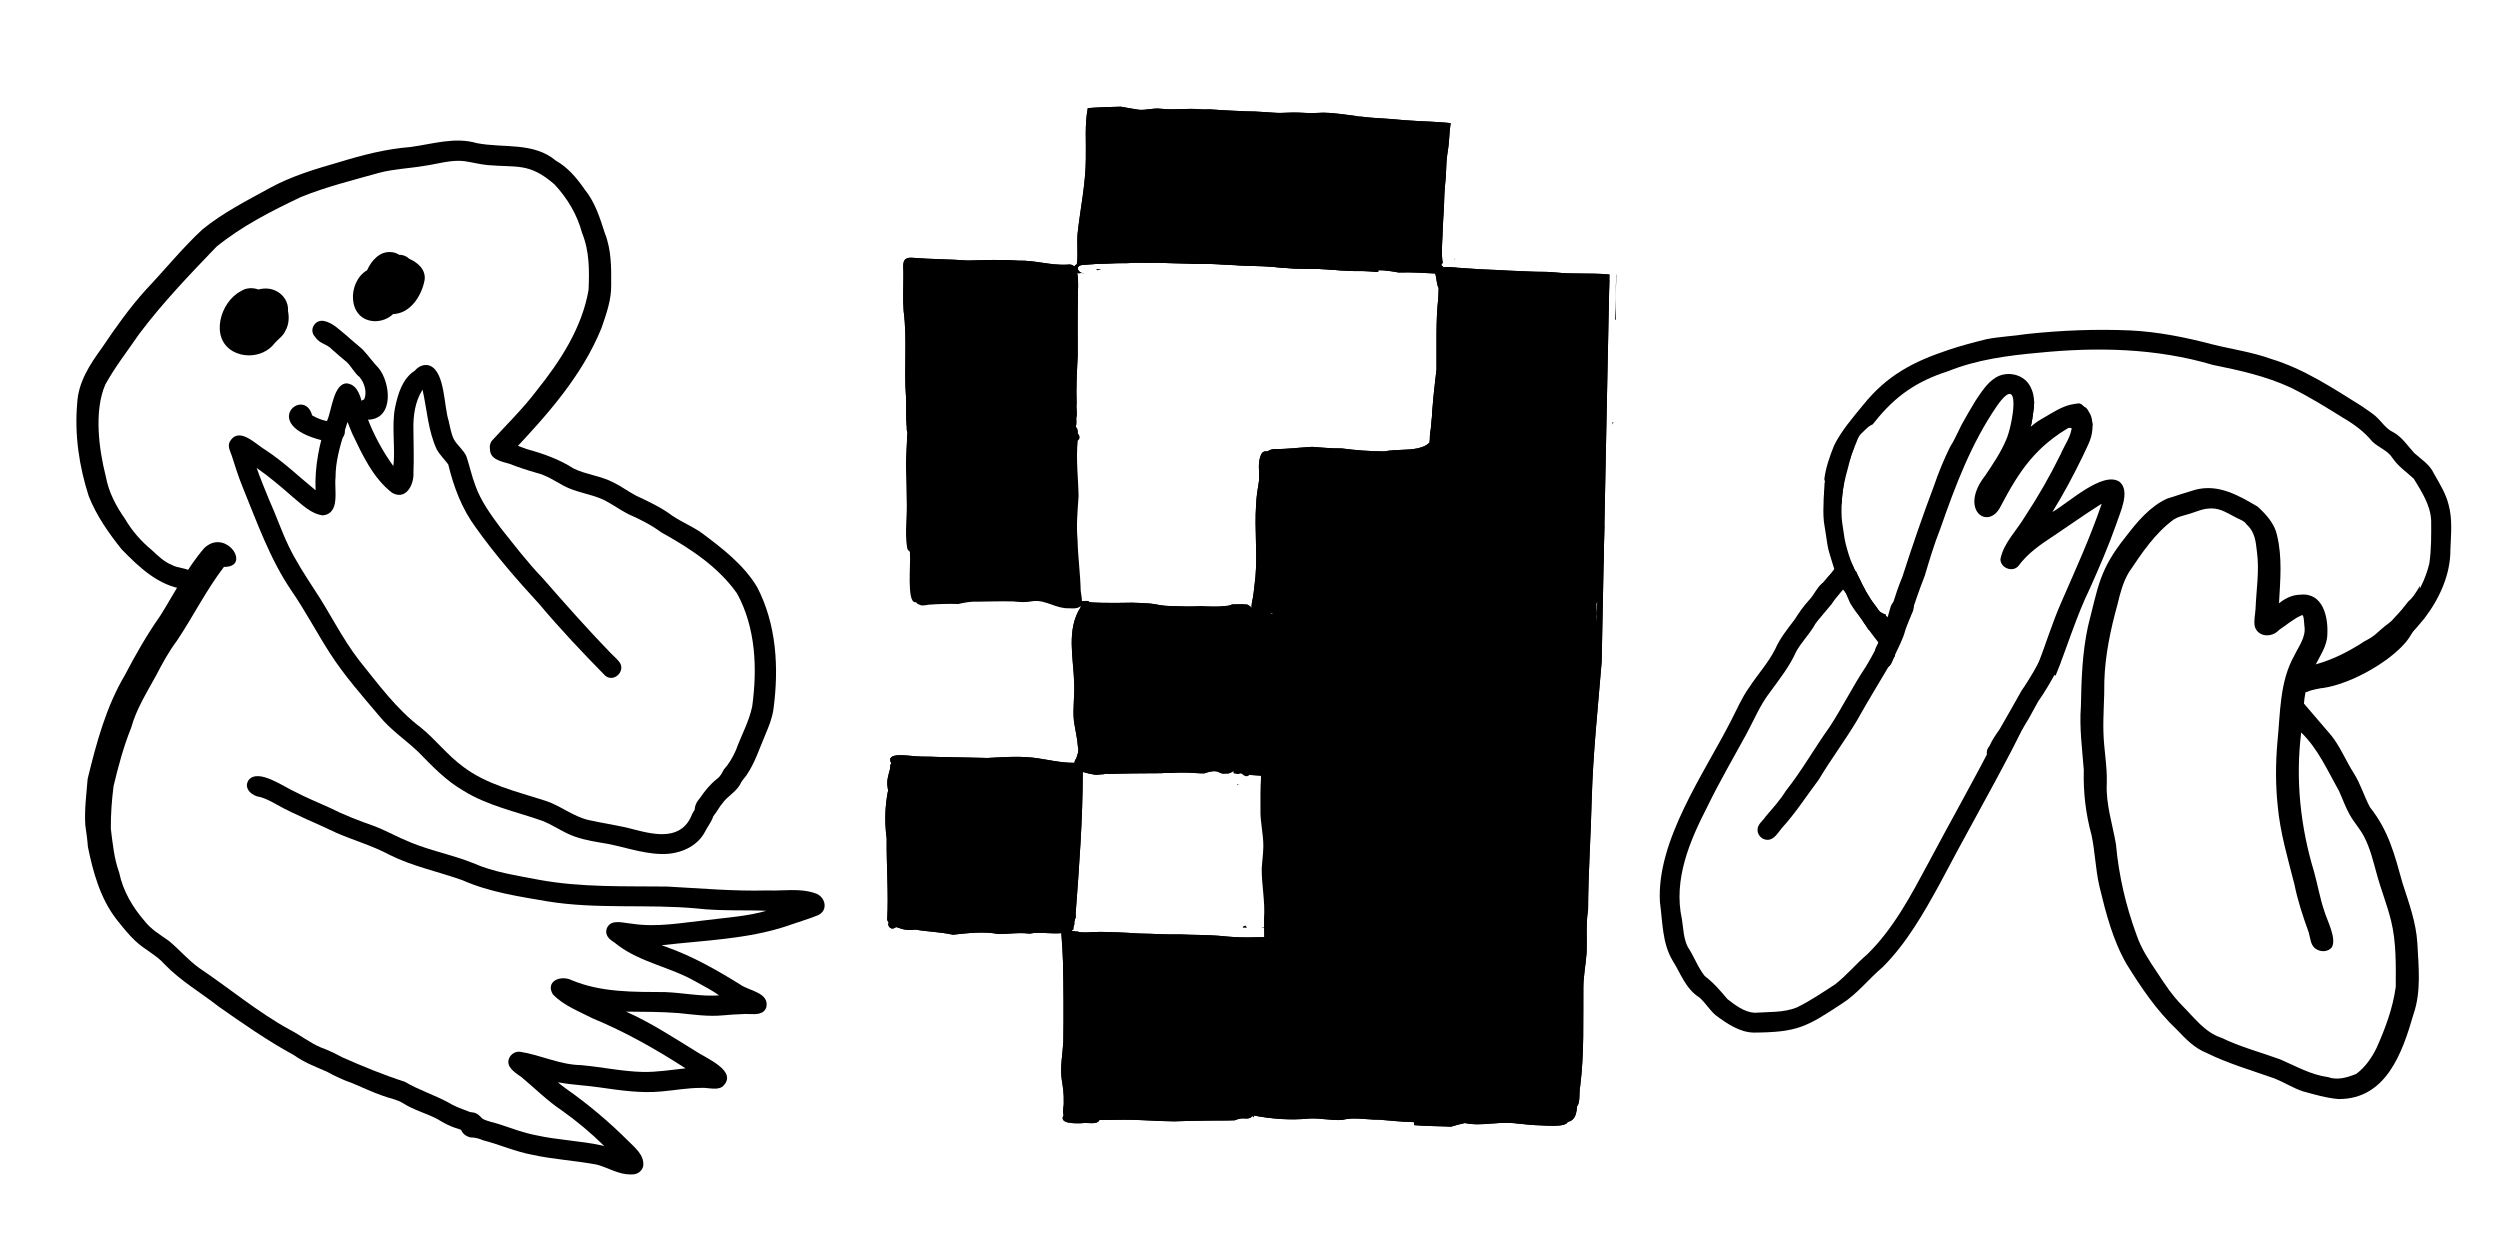<?xml version="1.0" encoding="UTF-8"?><svg xmlns="http://www.w3.org/2000/svg" width="3840" height="1920" viewBox="0 0 3840 1920"><defs><style>.cls-1{fill:#000;stroke-width:0px;}</style></defs><g id="Image_4"><path class="cls-1" d="M2477.13,647.94c.2.34.47.64.77.9-.25,1.17-.54,2.24-.87,3.23.04-1.38.07-2.75.1-4.12Z"/><path class="cls-1" d="M2482.46,421.87c.07,0,.15,0,.23,0,.03.74,0,1.5-.08,2.27-.76,22.05-1.47,44.32-.89,66.51-.32.14-.62.31-.89.51.54-23.1,1.09-46.19,1.62-69.29Z"/><path class="cls-1" d="M1683.39,413.73c.24,0,.48-.02.73-.03,2.38-.11,4.77-.2,7.15-.29-1.86.55-3.72,1.11-5.59,1.59-.59-.64-1.4-1.08-2.3-1.27Z"/><path class="cls-1" d="M2223.5,359.02c.02.16.04.3.06.45-.04.02-.07.05-.1.07.02-.17.03-.34.04-.52Z"/><path class="cls-1" d="M1900.94,1204.49c.39-.05.79-.1,1.18-.15-.29.62-.59,1.25-.88,1.87-.07-.58-.17-1.15-.3-1.72Z"/><path class="cls-1" d="M1908.79,1424.5c.78-1.23,2.07-2.18,3.92-2.52.01,0,.02,0,.03,0,0-.07,0-.14,0-.21.05.06.09.13.14.19.21.27.41.54.63.8.1.12.2.25.3.37.41.5.85.97,1.29,1.43-2.1-.03-4.2-.05-6.31-.06Z"/><path class="cls-1" d="M1803.47,1722.38c.16,0,.32,0,.49,0-.16,0-.32,0-.49,0Z"/><path class="cls-1" d="M2233.82,397.2c.16.32.35.62.58.89-.23.04-.45.07-.66.11.03-.33.05-.66.08-1Z"/><path class="cls-1" d="M2220.86,1730.22c-9.18-.37-18.38-.47-27.57-.8-7.03-.25-14.07-.63-21.09-1.19-.08-1.54-.16-3.07-.24-4.6-1.16-.06-2.33-.11-3.49-.15-15.59-.52-31.12-1.96-46.64-3.36-1.6-.37-3.39-.49-5.23-.54-6.57.21-13.11-.27-19.64-.75-11.64-.86-23.27-1.71-34.93,1.34-8.77.67-17.48-.17-26.21-1-8.36-.8-16.74-1.6-25.15-1.07-28.4,2.76-56.73.73-84.68-4.66-.15.98-.3,1.96-.44,2.94-.7-.73-1.33-1.52-1.85-2.36-2.21,3.21-6.32,4.8-14.11,3.79-4.56-.14-8.77,1.21-12.89,2.95-3.69.16-7.37.28-11.06.32-8.98.07-17.97.08-26.95.14-9.35.07-18.69.15-28.03.4-9.04.25-18.07.63-27.11.77h-.09s-.08,0-.12,0c-7.55-.07-15.09-.26-22.64-.57-18.07-.75-36.13-2.01-54.22-1.87-9.29.07-18.59.15-27.88.29-2.98.04-5.95.09-8.93.14-.29-.05-.59-.11-.88-.18-2.37,5.59-9.85,5.21-16.98,4.83-3.7-.2-7.31-.39-10.05.25-9.04.22-36.48,1.39-27.92-12.61-2.49-5.31.63-14.08.04-20.02.44-11.64-1.12-23.16-3.05-34.61-2.72-19.24,1.39-38.41,2.42-57.6.62-40.67.37-81.38-.47-122.05-.46-14.53-1.32-29.04-2.46-43.54-.02-.52-.06-1.04-.11-1.57-6.94.64-14.41.3-21.81-.05-9.57-.44-19.04-.89-27.05.81-10.12-1.34-20.17-.71-30.25-.08-5.73.36-11.47.71-17.23.71-23.33-4.45-46.93-1.41-70.34,1.02-18.9-4.29-38.11-4.45-57.18-7.81-10.88,1.13-17.88.64-28.2-3.45-2.09-1.14-3.54.84-5.37,1.5-5.11,1.77-10.17-4.02-7.75-8.81-.94-1.11-1.71-2.53-2.3-4.34,2.23-41.38-1.3-83.02-.79-124.57-3.32-24.79-2.85-49.87,2.22-74.29-.19-1.53-.82-3.14-.78-4.67-1.91-9.95,1.34-19.21,3.85-28.64.29-2.76-.48-5.86,1.89-7.97-10.75-18.64,27.83-11.29,36.85-11.04,10.97.92,22.08.29,33.1,1.03,25.94.65,51.99.82,77.98,1.62,22.96-1.31,46-2.84,68.94-.56,21.53,2.51,42.7,8.34,64.52,7.98-.04-2.72.89-4.73,2.32-6.05,2.03-5.99,4.75-12.26,2.91-17.86-.8-13.68-4.4-27-6.23-40.53-2-19.4,1.42-38.87.41-58.31-1.07-38.51-12.34-81.85,9.94-116.26.07-.69.11-1.43.14-2.19-2.51,3.41-8.04,4.7-19,3.82-8.86.27-17.23-2.67-25.56-5.61-9.76-3.44-19.45-6.89-29.77-5.17-9.76,2-19.55,1.38-29.36.3-18.29-.38-36.59.03-54.88.39-10.13-.56-19.75,1.36-29.55,3.55-15.15-.46-30.2-.09-45.33,1.07-4.04.31-8.19,1.77-12.2.89-.69-.21-1.3-.52-1.82-.91-2.49-.54-4.28-1.89-5.55-3.81-.35.02-.72.02-1.1,0-13.59.9-6.68-61.93-8.26-73.57,1-7.02-3.47-3.6-4.41-10.77-3.73-23.93.55-48.32-.56-72.44-.33-30.39-2.43-60.82.42-91.15.3-3.53-.23-9.11.53-13.46-.84-2.02-1.02-4.49-.89-6.89-1.53-15.38-.54-30.88-1.1-46.31-3.48-44.09,2.07-88.58-3.64-132.53-1.52-18.86-.28-37.84-.37-56.73.33-13.11-4.43-26.86,14.69-25.15,28.02,2.28,56.18,2.05,84.21,4.16,25.98-.62,52.05-1.76,78,.2,12.09-.35,23.94,1.39,35.79,3.14,13.15,1.93,26.3,3.86,39.75,2.95,4.46-.72,7.7.52,10.04,3.03.71-1.49,2.01-2.77,3.92-3.49-.02-1.03.14-2.07.52-3.07,1.14-14.66-.57-30.05.66-44.8,4.17-37.75,12.33-75.34,12.59-113.36.66-26.16-1.93-53.04,3.04-78.69.66-.04,1.32-.09,1.99-.13,2.59-.18,5.18-.39,7.76-.55,4.2-.25,8.4-.51,12.61-.67,9.39-.36,18.79-.62,28.19-.84.07,0,.15,0,.22,0,9.33,1.78,18.7,3.35,28.09,4.77,5.23.41,10.42-.25,15.62-.9,5.75-.73,11.51-1.46,17.32-.73,10.76,1.22,21.52.89,32.3.55,8.39-.25,16.79-.52,25.19-.04,6.18.73,12.35.71,18.51.44,4.64.36,9.28.69,13.92.95,6.8.39,13.59.76,20.39,1.12,6.76.36,13.52.66,20.29.91,4.85.17,9.7.26,14.55.33.22.01.44.02.66.04,6.55.41,13.11.8,19.66,1.2,2.93.18,5.84.4,8.77.58,3.25.2,6.53.45,9.79.36,6.22-.16,12.44-.43,18.67-.61,2.38.02,4.75.04,7.13.05,2.37.02,4.75.18,7.11.28,2.39.09,4.78.22,7.16.33,2.31.11,4.62.1,6.93.14,2.23.04,4.45-.05,6.67-.1,2.16-.05,4.32-.12,6.48-.22,1.61-.07,3.22-.15,4.84-.22.84.02,1.68.02,2.52.04,2.23.09,4.46.17,6.7.26,1.77.07,3.52.23,5.28.37,3.79.28,7.57.63,11.34,1.12,7.77,1,15.54,2.02,23.32,2.98.02,0,.04,0,.06,0,3.37.84,6.79,1.39,10.3,1.27.14.02.28.04.43.05,2.82.35,5.65.73,8.49,1,3.44.32,6.88.64,10.32.88,3.07.21,6.15.37,9.23.54,6.62.37,13.23.83,19.84,1.41,5.1.45,10.2.94,15.29,1.36,1.04.11,2.08.19,3.13.24.16,0,.32.02.48.03,6.33.45,12.67.86,19,1.23,6.37.39,12.73.63,19.1.9,6.89.3,13.76.75,20.64,1.3,3.31.26,6.62.58,9.93.88.38.04.75.07,1.13.1-.47,3.42-.89,6.82-1.26,10.25-.43,4-.64,8.03-.94,12.04-.16,2.11-.24,4.22-.45,6.32-.22,2.17-.44,4.34-.66,6.52-.21,2.14-.59,4.29-.89,6.42-.29,2.09-.61,4.17-.92,6.26-.59,4.03-.97,8.09-1.27,12.16-.29,3.98-.43,7.96-.57,11.95-.07,1.99-.14,3.98-.24,5.97-.11,2.07-.16,4.16-.34,6.23-.38,4.46-.8,8.92-1.26,13.38-.44,4.3-.65,8.62-.86,12.94-.19,4-.27,8-.39,12-.13,4.09-.22,8.18-.48,12.26-.54,8.23-1.17,16.46-1.43,24.71-.15,4.73-.34,9.46-.55,14.19-.17,3.69-.43,7.38-.56,11.06-.09,2.66-.2,5.33-.29,8-.07,1.9-.01,3.81,0,5.71.01,3.18.03,6.32.31,9.49.14,1.54.29,3.09.56,4.61.14.79.27,1.62.46,2.42-1.3.64-2.15,1.81-2.3,3.25-.02.2-.02.39-.01.58,1.66.54,2.82,1.7,3.5,3.12.16,0,.33-.02.5-.05.59-.1,1.11-.35,1.55-.71.63-.02,1.27-.03,1.91-.02,1.1.05,2.2.11,3.3.18h0c.14,0,.27.01.41.02.27.02.55.04.82.05.5.03,1.01.07,1.51.1,2.01.14,4.02.29,6.04.43,1.41.09,2.83.18,4.25.27,1.56.1,3.12.2,4.68.29,5.45.34,10.89.69,16.33,1.09,4.75.34,9.5.74,14.26.98,5.05.25,10.11.49,15.17.68,4.97.18,9.94.42,14.91.64,4.58.2,9.17.54,13.75.79,9.84.52,19.68.77,29.52,1.24,4.54.22,9.08.44,13.62.51,4.92.07,9.84.13,14.77.18,1.38.06,2.76.12,4.15.18,1.31.06,2.64.06,3.94.17,2.73.23,5.46.43,8.2.67,2.69.24,5.39.55,8.09.7,2.96.17,5.92.41,8.88.48h.05c6.76.16,13.51.23,20.27.32,6.91.1,13.82.2,20.74.24,3.6.08,7.19.18,10.78.39,3.4.2,6.8.51,10.2.74.74.05,1.47.1,2.21.15-.14,7.01-.29,14.02-.43,21.03-.01.36-.02.72-.02,1.08-.42,20.38-.84,40.76-1.25,61.14-.85,41.49-1.69,82.98-2.54,124.47-.84,40.88-1.64,81.76-2.45,122.64-.37,18.78-.74,37.57-1.12,56.35,0,.02,0,.02,0,.04-.46,22.93-.92,45.85-1.38,68.78-.82,40.32-1.66,80.64-2.42,120.96-.12,6.13-.24,12.26-.36,18.4-5.71,69.78-13.18,139.48-15.24,209.56-1.32,57.05-5.41,113.95-5.63,171.03-3.6,22.29-1.32,44.79-2.35,67.23-1.23,17.46-4.79,34.73-4.91,52.27-.46,50.78,1.5,101.64-4.91,152.16-2.11,7.72.68,24.73-4.87,30.68-.58,10.54-2.82,21.56-14.23,23.79-1.6,4.94-12.72,6.02-23.14,6.02-7.42,0-14.48-.54-17.52-.63-13.82-.38-27.53-1.75-41.2-3.46-3.91-.15-7.82-.32-11.74-.49-7.7-.09-15.38.51-23.04,1.1-13.85,1.07-27.67,2.14-41.47-.78-7.12,1.43-14.18,3.47-21.23,5.59-2.59-.12-5.18-.23-7.77-.34ZM1817.01,1435.39c3.71.12,7.44.25,11.16.38,5.62.19,11.26.26,16.89.37,2.59.05,5.19.15,7.77.23,2.44.07,4.89.11,7.32.25,3.55.21,7.09.43,10.64.63,2.85.17,5.7.49,8.54.74,5.13.45,10.27,1,15.41,1.25,2.12.11,4.24.21,6.35.32.99.05,1.99.14,2.98.15,3.49.04,6.98.07,10.47.11.23,0,.46,0,.69,0,.59,0,1.18.01,1.76.01,4.22,0,8.45-.11,12.67-.21,4-.09,8.01-.18,12.02-.27-.05-4.63-.09-9.25-.11-13.88-1.36-.05-2.72-.11-4.07-.17,1.2-.24,2.56-.35,4.07-.29-.03-4.85-.04-9.7-.04-14.55,1.93-25.63-3.71-50.75-3.52-76.23.62-11.4,2.39-22.72,2.47-34.15.21-19.06-4.97-37.73-4.4-56.82-.05-16.17-.28-32.38.84-48.51-.18-1.05-.23-2.05-.17-2.96-1.55-.1-3.11-.19-4.66-.28-3.74-.23-7.47-.76-11.18-1.15-.19-.02-.38-.04-.56-.06-.36-.04-.71-.08-1.07-.11-.05,0-.11-.01-.16-.02-.23.3-.5.56-.8.79-1.33,1.07-3.07,1.51-4.75,1.23-1.45-.24-2.82-1.02-3.95-1.92-.26-.23-.51-.45-.76-.68-.33-.26-.63-.55-.89-.88-.48-.11-.95-.23-1.41-.38-.6-.18-1.19-.38-1.77-.61-.07-.03-.13-.06-.2-.1h-.13c-.93.7-2.02,1.09-3.28,1.09-.38,0-.78-.03-1.19-.11-.89-.22-1.64-.52-2.28-.88-.36,0-.71.01-1.06.02-.55.01-1.1.02-1.65.04-.14-1.34-.21-2.71-.2-4.07-1.71,1.84-4.51,3.43-7.84,4.26-1.13.02-2.27.03-3.4.09-1.71.08-3.43.17-5.15.25-2.6-.44-5.25-1.41-7.78-3.05-6.98-1.83-13.88.23-20.86,2.63-.54-.02-1.07-.03-1.61-.04-1.62-.03-3.25-.06-4.88-.08-1.38-.07-2.74-.14-4.11-.22-4.4-.25-8.79-.5-13.2-.69-1.68-.07-3.37-.19-5.05-.2-2.62,0-5.23,0-7.86,0-1.77,0-3.52.09-5.29.16-1.88.07-3.77.11-5.65.24-1.2.09-2.4.18-3.6.26-5.01-.46-10.01-.21-15.01.32-4.51.02-9.02.04-13.53.08-9.16.06-18.32.06-27.48.21-5.26.09-10.52.18-15.77.27-3.53.05-7.07.06-10.6.19-4.55.16-9.09.34-13.64.51-1.08-.39-2.21-.66-3.37-.48-1.42.22-2.81.49-4.21.8-.76.04-1.52.08-2.28.12-3.09.18-6.16.45-9.23.85-.02,0-.04,0-.05,0-6.86-1.03-13.62-2.48-20.23-4.52.02,72.6-5.46,145.11-10.89,217.44.15,2.46.15,4.63-.02,6.54,0,0,0,.02-.01.02-.23.41-.45.82-.65,1.25-.09.18-.17.36-.24.54-.07.17-.14.34-.21.5-.03.06-.05.12-.07.18-.05.14-.1.28-.15.41-.07.19-.13.37-.19.56-.04.14-.09.29-.13.44-.02.06-.04.11-.05.17-.04.14-.08.29-.11.43-.02.06-.04.11-.04.18-.04.16-.07.33-.11.49-.04.2-.07.39-.11.59-.1.62-.14,1.24-.14,1.85,0,.34,0,.67.02,1,0,.16.01.31.03.47,0,.16.02.32.03.47,0,.02,0,.05,0,.07h0s0,.04,0,.06c-.03.21-.07.42-.11.63-.04.15-.08.29-.12.44-.04.17-.09.35-.14.52-.36,1.24-.79,2.48-.97,3.75-.14.93-.09,1.86.14,2.73-.93.64-1.89,1.22-2.89,1.74.89.77,2.07,1.21,3.29,1.09.41-.04.81-.06,1.22-.08.66.51,1.49.78,2.32.78.53,0,1.05-.11,1.53-.32,1.1.33,2.18.69,3.29.95,1.2.29,2.49.45,3.73.52,2.54.13,5.07.17,7.6.1,4.08-.12,8.16-.45,12.24-.64,0,0,.02,0,.03,0,1.34.27,2.75.08,4.11.02,1.07-.05,2.13-.1,3.19-.15.21,0,.43-.02.63-.03,8.86-.03,17.71.3,26.55.66,2.66.1,5.3.2,7.96.33,3.13.15,6.28.24,9.41.46,2.8.2,5.61.41,8.41.59,3.17.21,6.33.36,9.5.48,5.25.19,10.51.2,15.76.38,5.79.2,11.57.46,17.36.68,9.66.38,19.34.33,29.01.25,1.29.09,2.59.16,3.88.2ZM2183.54,1151.36c.18.06.37.12.55.18.01-.11.02-.21.02-.32-.2.05-.39.1-.57.14ZM2451.82,926.66c.12,5.43.3,10.85.55,16.28-.45,1.29-.8,3.65-1.1,6.82.06,2.02.17,4.04.32,6.05.88-10.09,1.52-20.54,1.97-31.14-.5.76-1.07,1.42-1.74,1.98ZM1952,942.99c.83-.04,1.67-.06,2.5-.09.19-.2.34-.44.43-.72-.94-.03-1.88-.06-2.82-.09-.05.31-.09.62-.11.91ZM1907.31,928.11c3.04.16,6.06.36,9.09.58.04.14.08.29.11.44,2.44.92,4.43,2.68,5.85,4.89-.35-5.27,1.29-11.44,2.13-16.09,1.77-10.59,2.55-21.32,3.9-31.98,3.2-36.64-1.6-73.16.93-109.83.41-12.95,2.5-25.72,4.64-38.48.83-13.88-3.19-29.33,4.57-41.97,2.46-2.46,5.58-2.9,8.21-2.1,2.66-2.15,6.11-3.52,10.59-3.8,19.44.25,38.63-2.38,58.01-3.41,15.16,1.05,30.2,2.66,45.48,2.39,21.74,2.91,43.54,4.47,65.47,4.62,16.86-3.43,34.21-1.25,50.98-4.68,6.54-1.66,12.98-3.44,17.71-8.34.22-.05.44-.1.65-.14.23-2.45.46-4.91.7-7.36-.28-3.08.32-6.86,1.02-10.54v-.02c.64-6.56,1.29-13.11,1.93-19.67,1.3-25.13,4.2-50.08,7.19-75.1.4-36.58-1.32-73.07,2.71-109.52.1-5.2.34-10.38.59-15.57-3.37-5.54-3-15.75-5.05-21.05-.1-.42-.19-.85-.26-1.28-18.66-.92-36.93-2.18-55.96-1.53-10.42-1.85-20.7-3.56-31.12-3.53-.05.96-.31,1.94-.73,2.82-4.52-.43-9.06-.69-13.59-1-5.29-.38-10.58-.57-15.88-.54-2.64,0-5.29.07-7.94.02-2.79-.05-5.56-.18-8.35-.35-3.44-.21-6.89-.41-10.32-.63-.9-.05-1.79-.11-2.69-.16-.08,0-.16,0-.23-.02-.89-.05-1.77-.11-2.66-.17-5.62-.38-11.23-.87-16.84-1.28-5.45-.39-10.91-.64-16.37-.75-4.49-.09-8.99-.09-13.48-.09-1.23,0-2.45,0-3.68,0-10.98,0-21.94-.7-32.89-1.46-5.82-.49-11.64-1.09-17.46-1.61-.55-.05-1.09-.09-1.64-.14-.02,0-.03,0-.05,0-5.25-.42-10.52-.58-15.77-.81-1.73-.07-3.48-.13-5.21-.18h-.18c-3.77-.12-7.54-.19-11.31-.27-5.55-.12-11.09-.48-16.62-.8-.99-.05-1.98-.11-2.96-.16-.01,0-.02,0-.04,0-4.71-.25-9.43-.46-14.16-.61-2.57-.08-5.14-.19-7.72-.35-2.77-.16-5.54-.39-8.32-.56-3.04-.18-6.05-.33-9.1-.42-2.57-.08-5.14-.04-7.71-.04-4.83.02-9.67-.04-14.5-.15h0c-.97-.01-1.93-.04-2.9-.07-2.58-.07-5.16-.13-7.74-.19h0c-2.67-.07-5.35-.12-8.02-.18-5.86-.12-11.71-.33-17.57-.49-5.45-.15-10.9-.31-16.35-.52-5.41-.21-10.82-.31-16.24-.31-2.01,0-4.03.02-6.04.02h0c-.59,0-1.18,0-1.77,0-.34,0-.68,0-1.02,0-1.38-.01-2.76-.03-4.14-.05t0,0c-1.38-.02-2.77-.04-4.15-.04-1.03,0-2.06-.02-3.09-.02-.01,0-.02,0-.04,0-1.9,0-3.8.02-5.7.11-2.66.13-5.31.27-7.97.43-1.13.05-2.27.09-3.4.12,0,0-.02,0-.02.01-.64.02-1.28.03-1.93.04-1.02.01-2.02,0-3.04,0-.82,0-1.65,0-2.47,0-3.69.02-7.38.05-11.06.11-6.87.12-13.73.39-20.59.75-2.48.11-4.95.18-7.43.3-1.13.06-2.26.12-3.39.19h-.02c-1.12.06-2.24.12-3.36.18h.09c-1.32.06-2.64.12-3.96.19-.98.05-1.96.11-2.94.17-.7.04-1.4.09-2.09.14-.59.05-1.17.1-1.75.15-1.55.14-3.09.32-4.64.48-.34.04-.69.07-1.03.1-.08.02-.16.02-.24.03-.35.04-.69.08-1.04.12-.51.07-1.04.11-1.54.2-.17.04-.34.07-.5.12-.41.1-.81.22-1.21.36-.36.15-.7.34-1.02.56,0,0-.02.02-.03.02-.07.04-.13.08-.2.13-.07.04-.13.09-.19.14-.14.11-.28.23-.41.37-.05.05-.11.1-.15.16-.05.05-.1.11-.14.17-.05.05-.09.11-.13.18-.05.05-.09.11-.13.18-.08.12-.16.25-.23.38-.04.06-.07.13-.1.2-.04.06-.07.13-.09.2-.09.21-.16.41-.22.62,0,0,0,0,0,0-.09.33-.15.67-.15,1.01-.03,1.69.68,3.04,1.73,4.3.98,1.17,2.41,2.09,3.83,2.62,1.17.44,2.36.79,3.58,1.04,0,.07-.02.15-.03.22-.95-.26-1.9-.55-2.83-.89-.79-.21-1.67-.04-2.55.14-.82.16-1.65.32-2.44.19-.79-.04-1.52-.17-2.18-.38,2.62,11.88.7,28.72,1.09,36.38-.76,30.24-.1,60.51-.34,90.76-1.18,24.47-2.56,48.89-1.67,73.44-.98,6.27,1.43,15.45-.59,21.91.41,4.95.39,9.69-.54,13.8,2.16,1.82,3.6,5.14,3.09,10.03,2.72,3.43,4.27,7.95-.19,11.01-3.06,28.58.79,57,1.26,85.54-1.46,22.07-3.7,44.19-1.6,66.32.54,26.39,4.3,52.48,4.86,78.86.93,6.43,1.88,11.72,1.91,15.89,3.14-.16,6.3-.16,9.44-.14.7.95,1.77,1.64,2.91,1.88.92.2,1.83.24,2.76.3,1.07.08,2.13.14,3.2.2,2.61.12,5.21.24,7.82.3,0,0-.01,0-.02,0,1.93.06,3.85.11,5.77.17,0,0,0,0-.01,0,6.77.18,13.54.13,20.31.13,4.04,0,8.08-.09,12.12-.15,3.89-.06,7.77-.2,11.66-.16.77,0,1.54.02,2.3.02,2.86.12,5.72.22,8.58.3,2.37.09,4.74.21,7.12.31,1.71.07,3.42.12,5.13.26,1.47.12,2.95.24,4.42.36.9.07,1.84.09,2.74.22,1.96.27,3.94.53,5.9.81,2.54.47,5.07.97,7.62,1.41,4.34.75,8.71,1.17,13.12,1.32,4.14.14,8.27.26,12.41.36h.02c.18,0,.35,0,.53,0,1.45.05,2.9.09,4.35.12.04,0,.09,0,.13,0,.04,0,.07,0,.11,0h.16s.02,0,.04,0h.11c.1,0,.2.01.3.01,3.4.11,6.8.23,10.2.28,3.7.06,7.39,0,11.09-.06,3.29-.06,6.59-.21,9.88-.41,6.38.36,12.75.61,19.14.63.98,0,1.97,0,2.95,0,2.38,0,4.76-.02,7.14-.13,2.76-.13,5.49-.4,8.23-.68,2.89-.27,5.82-.44,8.59-1.41.81-.29,1.6-.63,2.33-1.08,4.73-.15,9.47-.26,14.21-.26.22,0,.44,0,.67,0Z"/></g><g id="Image_5"><path class="cls-1" d="M283.41,905.03c-39.93-5.1-69.49-33.64-96.45-61.14-19.94-24.93-39.02-52.05-50.68-81.91-14.79-45.87-21.94-94.3-17.71-142.45,1.55-32.38,19.39-59.67,37.88-85.08,20.83-30.88,42.38-61.44,67.39-89.11,29.21-30.8,55.99-64.11,87.14-92.98,31.46-25.62,68.13-44.21,103.59-63.65,33.41-18.32,69.95-29.12,106.38-39.63,35.84-10.98,72.09-20.34,109.57-23.26,33.84-4.5,67.93-15.88,101.92-5.96,40.94,8.05,86.84-2.11,121.36,26.91,18.62,10.49,32.17,26.8,44.2,44.11,15.82,19.41,23.42,43.5,30.94,67,10.2,25.53,10.03,53.04,9.83,80.09.36,22.93-7.62,44.87-15.03,66.27-29.69,72.94-82.83,132.57-136.18,189.16-11.93,19.54-44.91,5.27-32.57-15.83,23.26-25.54,48.25-49.73,69.09-77.37,36.4-45.31,69.97-96.7,79.95-154.89,1.31-29.48,1.44-59.56-9.9-87.31-7.55-28.27-22.54-53.46-42.45-74.77-38.65-33.65-56.86-25.63-103.17-29.68-11.95-1.2-23.59-4.33-35.45-6.05-20.64-2.4-40.88,4.42-61.16,7.24-23.05,3.96-46.6,4.69-69.31,10.65-40.35,11.34-81.36,21.43-120.26,37.18-45.18,21.41-90.86,44.75-129.8,76.34-41.31,42.98-82.93,86.3-118.75,134.06-17.58,25.61-36.93,50.35-51.98,77.55-17.71,40.95-9.93,99.45.79,141.73,4.41,23.93,15.68,45.19,29.5,64.95,10.79,18.4,24.85,34.38,41.29,47.93,9.16,8.36,18,17.42,29.7,22.18,10.62,6.33,25.02,4.21,34.03,13.08,9.88,9.42,1.71,25-10.6,25-1.01,0-2.05-.1-3.1-.33Z"/><path class="cls-1" d="M1081.07,1258.58c-18.42-4.26-16.64-20.96-6.04-32.67,7.38-10.87,15.58-21.06,25.93-29.26,5.26-3.58,7.95-9.11,10.81-14.57,7.99-8.89,14.02-19.26,18.76-30.24,8.07-22.25,19.99-43.38,24.83-66.65,8.01-58.43,5.56-120.93-23.27-173.63-29.21-41.47-72.59-69.54-116.23-93.75-15.73-11.73-33.04-20.29-50.91-28.15-12.83-6.61-24.48-15.26-37.35-21.78-20.09-9.45-42.96-11.34-62.55-22.12-13.16-7.27-25.84-15.69-40.63-19.37-14.16-4.04-28.16-8.57-41.86-13.99-13.65-3.85-32.46-7.21-29.63-25.88,1.79-13.94,21.55-17.04,29.3-6.15,9.27,2.27,17.99,6.41,27.03,9.47,25.29,7.02,49.74,15.56,71.93,29.88,19.33,9.36,41.45,11.17,60.58,21.11,12.29,5.9,23.2,14.19,35.26,20.52,19.36,9.07,38.58,18.01,55.79,30.91,14.34,9.66,30.5,16.18,44.66,26.08,31.92,23.89,64.89,48.88,85.6,83.67,29.78,57.39,33.41,123.98,24.97,187.12-1.87,13.55-6.96,26.28-12.27,38.78-9.14,21.18-16.02,43.63-29.15,62.82-3.71,4.85-7.76,9.2-10.23,14.86-6.8,11.56-19.57,17.72-27.07,28.71-7.72,8.68-12.33,24.51-25.38,24.51-.92,0-1.89-.08-2.9-.25Z"/><path class="cls-1" d="M1014.94,1311.72c-31.91-.88-62.09-13.22-93.55-17.61-17.32-2.88-34.75-6.44-50.63-14.2-12.37-5.91-23.9-13.56-36.62-18.72-41.2-14.67-85.21-23.37-122.75-46.91-26.66-15.37-47.8-37.76-69.11-59.54-19.55-18.48-42.25-33.58-59.38-54.57-26.54-31.4-53.95-62.31-76.22-96.97-20.14-31.37-37.48-64.46-58.58-95.25-33.46-48.98-53.09-105.24-75.41-159.77-6.36-15.73-11.62-31.84-16.64-48.02-2.35-6.84-6.64-14.07-3.32-21.34,14.27-25.43,40.57,4.4,56.47,13.25,26.99,17.96,50.45,40.54,75.49,60.94-1.5-36.55,5.74-72.41,17.75-106.84,7.08-15.5,9.75-57.27,30.34-57.32,22.82,2.49,22.12,35.9,31.13,52.29,10.04,26.45,23.56,51.73,40.16,74.65,3.64-23.55-2.92-61.7,2.72-89.69,4.51-21.17,11.18-44.53,30.38-56.79,5.74-6.89,15.26-11.1,23.93-7.25,22.48,10.58,20.6,61.55,27.98,84.17,2.23,9.63,3.74,19.76,8.13,28.7,5.33,9.26,14.46,15.95,19.04,25.66,5.07,14.79,8.21,30.25,13.78,44.92,8.39,23.91,23.66,44.75,38.62,64.97,20.95,26.18,41.21,53.01,64.51,77.18,34.38,39.23,68.81,78.32,105.13,115.78,4.3,4.41,9.13,8.29,12.89,13.21,10.7,13.48-7.97,32.39-21.5,21.28-34.82-35.44-69.04-71.57-101.03-109.66-34.62-37.71-68.32-76.41-98.02-118.18-21.27-28.79-33.8-62.2-42.14-96.75-5.74-7.75-12.94-14.65-17.71-23.16-13.18-28.45-14.94-60.82-21.65-91.14.07-.3,0-.42-.21-.34-11.43,18.1-14.52,40.27-13.92,61.34.13,21.91.98,43.84.05,65.74,1.11,18.52-11.57,43.39-32.87,31.08-29.29-22.6-45.53-58.3-61.23-90.92-2.55-5.84-4.73-11.92-7.04-17.83-1.65,4.46-3.33,10.1-4.87,15.06-7.02,22.79-13.73,46.08-13.66,70.13-2.3,18.76,7.75,55.14-19.24,58.32-18.04-1.97-32.12-16.45-45.6-27.47-18.14-15.91-36.58-31.66-56.35-45.48,5.6,15.98,12.55,32.91,19.16,49,10.68,23.49,18.92,48.05,30.11,71.3,11.17,23.26,25.36,44.88,39.37,66.51,23.83,35.7,42.41,74.74,68.76,108.77,29.37,36.48,57.39,75.18,95.13,103.54,22.66,18.45,40.49,42.13,64.1,59.48,36.82,28.15,82.79,38.4,126.04,52.42,23.4,7.23,42.62,23.99,66.57,29.75,23.52,5.31,47.53,8.36,70.83,14.75,34.04,8.84,73.62,16.67,89.02-24.16,4.72-9.51,14.59-19.13,25.57-12.41,16.85,10.94.15,27.17-5.73,39.49-12.17,23.6-38.85,34.65-64.47,34.65-1.24,0-2.48-.03-3.72-.08Z"/><path class="cls-1" d="M357.66,539.48c-35.55-20.23-19.34-75.88,12.14-92.09,7.94-5.5,18.26-5.95,27.14-2.71,8.9-2.49,18.86-2.02,27.23,2.23,11.42,5.59,19.26,17.72,18.18,30.59,2.02,10.4,1.46,21.04-3.96,30.53-3.34,7.96-10.74,12.6-16.16,18.7-9.3,12.55-24.52,19.13-39.78,19.13-8.6,0-17.21-2.09-24.79-6.37Z"/><path class="cls-1" d="M574.89,493.33c-41.75-2.09-41.66-60.49-10.98-78.3,6.65-14.94,19.62-29.84,37.68-27.72,4.2.21,8.22,2.04,11.71,4.13,5.69-.25,11.3,2.17,15.36,6.1,13.05,5.68,25.8,16.77,23.53,32.59-4.43,23.92-21.66,51.5-48.4,52.27-7.37,7.12-17.63,10.95-27.82,10.95-.36,0-.72,0-1.08-.01Z"/><path class="cls-1" d="M559.43,613.39c4.77-10.86.35-25.2-6.93-33.99-8.11-6.36-12.41-16.06-19.76-23.13-7.43-6.34-15.11-12.43-22.29-19.09-8.73-9.54-19.2-8.53-26.65-19.91-9.86-10.55-.03-27.11,13.95-24.24,13.66,2.75,23.93,14.02,34.53,22.37,7.86,7.25,16.29,13.81,24.27,20.91,8.96,9.46,16.34,20.15,25.36,29.53,18.01,22.64,23.42,76.57-15.39,78.79-16.68-1.39-24.98-24.48-7.1-31.25Z"/><path class="cls-1" d="M495.07,676.45c-97.72-24.18-27.88-83.79-15.63-38.48,10.42,6.11,22.28,10.19,34.34,9.7,24.89,7.3,18.3,31.32-4.79,31.32-4.14,0-8.8-.77-13.91-2.55Z"/><path class="cls-1" d="M729.57,1743.83c-9.52-1-17.09-7.1-25.94-10.09-11.65-3.14-22.07-8.87-32.3-15.11-16.81-8.72-35.48-13.49-51.56-23.69-10.04-6.4-22.09-7.92-33.02-12.25-15.43-5.36-30.12-12.52-45.19-18.76-13.76-4.73-26.92-10.88-39.64-17.91-17.4-7.42-34.99-14.3-50.54-25.37-40.47-22.02-78.1-48.35-115.8-74.74-27.43-21.57-57.94-39.04-82.31-64.28-13.04-14.96-31.34-22.95-45.52-36.45-11.03-10.44-20.34-22.39-29.75-34.24-24.19-31.79-35.17-71.77-43.02-110.3-.73-11.06-2.38-22-3.94-32.96-1.56-23.74,1.7-47.74,3.6-71.4,13.29-54.69,28.27-110.59,57.16-159.31,16.41-31.42,33.89-62.03,54.27-91.05,22-34.93,40.69-72.88,67.73-104.18,20.07-18.86,42.54-4.43,47.92,10.01,3.57,9.61-.42,19.21-17.74,19-27.29,35.56-47.27,76.14-72.18,113.32-12.4,16.54-22.29,34.69-31.78,53-14.36,26.38-30.56,51.73-38.64,80.96-11.66,28.91-19.66,59.02-26.93,89.29-2.77,21.61-4.41,43.76-4.22,65.56,2.87,22.86,4.88,45.56,12.82,67.38,5.76,28.02,20.48,53.11,39.09,74.52,10.1,13.05,24.06,20.98,37.21,30.42,16.06,13.19,29.57,29.45,46.51,41.59,46.54,31.23,89.83,67.75,139.09,94.77,16.31,8.34,30.76,20.08,47.68,27.23,11.27,4.12,22.09,9.24,32.59,15.02,31.57,13.99,63.52,27.11,96.39,37.74,21.67,12.77,45.71,20.28,67.77,32.24,13.86,8.77,30.34,12.17,44.86,19.74,14.95,7.16,17.71,30.49-1.69,30.49-.94,0-1.94-.06-2.99-.17Z"/><path class="cls-1" d="M917.81,1789.1c-33.37-6.5-67.63-8.12-100.89-15.5-25.71-4.83-49.71-15.67-74.97-22.15-6.34-2.73-12.45-4.44-19.32-4.36-33.33-8.54-5.12-58.94,17.64-29.16,8.31,4.77,19.1,6.22,28.38,9.45,17.73,5.87,35.24,12.58,53.64,16.11,34.19,7.8,69.61,8.61,103.77,16.25,2.85.77,2.48.88,1.28-.26-19.82-19.39-41.07-37.22-63.66-53.3-22.71-14.98-41.78-34.35-62.55-51.62-6.56-4.66-13.83-9.03-18.18-16-6.84-11.27,3.93-24.7,16.35-22.99,31.5,5.05,60.77,19.96,93.14,20.46,31.68,2.79,62.97,9.69,94.81,10.48,21.89.42,43.93-3.22,65.55-5.51.08,0,.17,0,.25-.01-45.67-29.46-92.81-56.12-143.08-76.93-20.87-10.81-44.2-19.44-60.74-36.69-12.14-20.26,12.28-30.04,28.71-21.86,45.68,19.07,95.02,18.03,143.57,18.34,27.75,1.03,55.25,7.03,83.07,5.07-9.71-7.07-24.41-14.86-36.29-21.37-38.22-21.97-83.9-29.12-119.38-55.81-5.53-5.11-13.48-7.94-16.62-15.2-3.52-7.77,1.26-17.27,9.45-19.42,9.56-2.21,19.42,1.01,29.03,1.7,38.86,6.02,77.88-1.7,116.55-5.74,30.08-3.8,60.68-5.68,89.93-14.09-28.56-1.38-72.51.52-106.12-3.53-76.68-7.15-154.27,1.53-230.61-11.03-44.19-7.57-89.07-14.18-130.35-32.48-37-13.18-75.93-21.09-111.33-38.64-26.16-14.19-54.83-22.18-82-34-30.4-14.81-62.11-26.87-91.65-43.41-8.3-4.64-16.65-9.27-25.89-11.75-12.24-1.32-25.86-13.3-17.44-25.91,14.73-18.63,54.56,10.69,71.13,17.84,17.17,9.14,35.26,16.27,52.91,24.37,22.25,11.28,45.42,20.21,68.95,28.41,18.86,7.2,36.4,17.35,55.14,24.8,31.34,12.98,64.89,19.37,96.36,31.9,32.25,14.33,67.3,19.11,101.67,25.83,64.8,11.89,130.9,9.6,196.47,10.34,51.27,2.69,102.37,7.42,153.82,5.99,7.62.32,15.4.07,23.21-.19,17.84-.59,35.82-1.18,52.44,5.16,14.52,6.05,18.22,26.12,2.33,33.18-15.83,6.35-32.37,11.04-48.43,16.83-60.82,19.92-125.91,21.68-189.09,28.94-6.15-.32,3.02,1.86,4.85,2.9,40.17,14.21,77.23,35.3,113.32,57.67,13.69,10.01,44.66,12.07,40.25,34.69-3.87,11.5-15.48,11.1-26.29,10.69-3.73-.14-7.36-.28-10.55.07-10.08.21-20.11,1.14-30.16,1.94-22.7,2.14-45.31-1.26-67.84-3.5-26.11-2.17-56.64-1.95-80.78-2.24,37.24,16.45,71.3,38.81,105.89,60.06,16.21,11.27,68.68,31.66,41.87,55.51-6.42,3.67-13.64,2.89-20.85,2.12-4.01-.43-8.03-.86-11.9-.53-20.16-.07-40.04,3.66-60.06,5.41-31.96,3.16-63.85-1.68-95.43-6.18-20.82-3.16-41.97-3.77-62.68-7.66-4.82-1.62,9.1,7.84,10.42,9.13,33.95,23.92,65.78,50.45,95.16,79.83,10.58,10.61,25.66,22.12,24.09,38.75-1.05,8.33-9.22,14-17.37,13.57-.85.04-1.69.07-2.53.07-17.97,0-33.48-9.97-50.34-14.84Z"/><path class="cls-1" d="M3592.24,1688.15c-18.9-1.47-37.43-7.1-55.68-12.05-14.91-5.2-28.36-13.74-42.99-19.64-35.14-12.41-71.06-22.78-104.63-39.31-18.21-7.26-31.81-21.37-45.01-35.34-31.16-29.3-55.03-64.71-77.45-100.88-21.3-36.89-32.05-79.1-41.95-120.25-5.83-25.64-6.51-52.07-11.86-77.78-9.03-32.74-12.89-66.18-11.96-100.13-2.41-32.55-6.97-65-4.45-97.77.77-41.25,2.09-82.5,10.9-122.97,15.66-60.65,17.1-86.71,58.08-137.72,17.26-22.57,36.82-46.13,63.06-58.29,14.46-4.9,29.15-9.23,43.73-13.77,35.52-9.28,66.11,8.57,95.67,25.89,13.02,11.86,26.05,26.15,29.8,43.87,8.29,34.28,5.02,69.13,3.08,103.9-.4,1.35,1.4-.38,1.89-.68,8.87-6.91,19.18-11.59,30.57-11.76,34.71-3.91,43.34,33.74,41.73,61.1-.22,17.34-10.9,31.94-18.25,46.96-10.03,18.27-15.95,38.34-17.67,59.11,14.18,16.31,28.23,33.28,42.55,49.71,13.88,17.77,22.19,38.93,34.35,57.78,10.21,16.25,15.46,34.91,24.5,51.71,29.05,36.77,37.75,72.75,50.04,116.66,9.75,30.24,20.97,60.6,22.8,92.59,1.86,36.25,6.14,73.71-5.96,108.69-17.02,59.09-41.82,130.37-114.71,130.37-.06,0-.12,0-.17,0ZM3394.64,781.02c-11.93.12-22.82,5.92-34.18,8.94-7.25,2.16-14.74,3.72-21.25,7.75-29.21,21.19-49.46,51.93-69.34,81.49-9,15.17-13.43,32.37-17.45,49.38-10.62,38.33-18.94,77.6-20.15,117.46.31,26.37-2.18,52.68-1.38,79.05.65,26.1,5.97,51.84,5.13,78.02-1.65,32.17,8.84,62.6,14.12,93.89,4.31,47.77,15.13,94.43,31.74,139.42,7.02,20.66,19.08,38.86,31.19,56.81,11.71,17.93,23.57,35.96,38.69,51.25,18.68,18.56,34.74,41.36,60.82,49.74,28.86,14,59.98,22.13,90.01,33.04,24.17,10.5,46.75,23.52,73.31,27.21,14.34,5.14,29.84.58,43.35-5.03,13.4-9.83,23.64-24.46,30.9-39.29,13.58-29.96,25.28-61.71,29.75-94.4.11-33.81.91-68.36-7.18-101.41-6.05-24.45-15.53-47.9-22.09-72.21-5.42-19.43-10.05-39.36-19.52-57.31-6.21-11.96-15.6-21.91-22.08-33.71-6.48-11.43-10.7-23.93-16.16-35.85-17.6-31.43-32.42-65.18-58.21-90.14-8.99,72.12-1.2,144.93,19.88,214.35,5.46,19.76,8.87,40.07,15.46,59.49,4.37,14.74,19.16,41.95,11.97,55.7-5.38,7.45-16.61,8.02-24,3.31-9.28-5.33-9.08-16.83-11.82-25.98-8.73-24.08-16.82-48.3-21.88-73.49-10.16-39.98-22.04-79.81-25.73-121.07-3.41-32.18-3.22-64.64-.48-96.87,4.68-45.29,3.11-93.36,26.27-134.12,6.86-14.33,17.91-28,15.27-44.79-.51-3.54-.62-17.33-3.56-16.91-12.84,5.37-23.91,15.22-35.55,22.93-10.49,11.84-31.72,11.42-37.06-5.09-1.88-8.99.59-18.3,1.1-27.36,1.16-29.36,6.18-59.04,2.07-88.32-1.7-15.43-3.27-30.43-15.75-41.24-3.19-5.23-9.09-7.2-14.36-9.72-12.72-6.3-24.66-15.03-39.28-15.03-.85,0-1.71.03-2.58.09Z"/><path class="cls-1" d="M3152.72,1035.82c-.78-1.14-1.71-2.17-2.78-3.05-.41-1.4-1.01-2.75-1.78-3.98-1.53-2.46-3.71-4.48-6.27-5.82-2-1.05-4.02-1.52-6.23-1.83-1.82-.26-3.73-.17-5.59.21,12.25-32.04,22.3-64.93,36.14-96.36,21.41-49.21,43.77-98,61.18-148.83.08-.25.16-.48.24-.73,1.96-3.42-3.31,1.08-4.26,1.3-23.04,14.67-45.27,30.58-68.01,45.71-20.3,13.34-40.71,27.09-55.17,47-8.98,10.19-27.28,3.02-27.55-10.36,4.67-25.06,25.16-44.21,37.75-65.72,20.24-30.64,38.51-62.59,54.72-95.55,5.98-14.25,16.64-27.84,17.32-43.62-55.26,31.23-80.59,68.64-109.3,123.32-18.88,38.7-65.33,5.71-23.69-47.22,11.77-17.75,24-35.45,32.19-55.21,9.19-19.94,25-107.31-14.1-51.89-39.65,57.62-64.3,123.24-87.2,188.85-9.38,23.55-16.59,47.78-23.81,72.04-8.31,21.12-15.56,42.63-22.81,64.13-.56.55-1.07,1.15-1.53,1.76-1.16,1.57-1.88,3.23-2.47,5.03l.32-1.01c-.47,1.46-1.03,2.93-1.32,4.44-1.27,3.18-2.69,6.29-4.01,9.44-1.61,3.85-3.14,7.73-4.84,11.54-4.14,8.31-8.4,16.82-9.58,26.14-.11.82-.12,1.65-.05,2.46-1.98,2.8-4.39,5.2-7.52,6.92-12.91,5.83-27.78-9.29-20.5-21.95,8.75-16.57,14.95-34.21,20.73-52.02,2.77-2.25,4.38-5.83,3.93-9.56-.07-.55-.18-1.09-.33-1.62,4.73-14.77,9.49-29.54,15.51-43.8,15.16-47.03,31.13-93.76,48.65-140.02,6.84-20.39,15.21-40.2,24.6-59.53.04-.06.08-.13.12-.19,2.39-3.7,4.56-7.52,6.54-11.45,2.03-4.03,4.05-8.06,6.08-12.1,1.57-3.12,3.02-6.3,4.5-9.46,6.93-12.59,14.18-25.01,21.58-37.28,8.87-13.1,17.44-27.43,31.2-35.92,15.81-9.86,38.79-6.33,50.11,8.73,6.56,9.02,8.84,19.21,9,29.78-.14,2.02-.27,4.05-.34,6.07,0,.07,0,.14,0,.21,0,.08,0,.16,0,.24t0,0c0,.21.04.42.1.62-.19,1.16-.39,2.31-.59,3.47-.4,2.33-.62,4.69-.96,7.03-.34,2.41-.68,4.82-1.01,7.23-.34,2.41-.73,4.79-1.27,7.16-.12.49-.25.99-.37,1.48,0,.02,0,.03,0,.04-.01.05-.02.09-.04.14-.11.42-.23.85-.29,1.29-.06.4-.09.8-.13,1.21,0,.05-.02.11-.03.16,0-.03.01-.06.02-.09h0c-.04.16-.07.33-.08.36,0-.04,0-.07.02-.11-.02.08-.02.12-.02.12h0c-.07.49-.04.94.27,1.39,0,.01.02.03.03.04-.24,1.42-.47,2.82-.69,4.21,1.86-1.37,3.72-2.78,5.57-4.23.36.25.79.39,1.21.39.37,0,.74-.11,1.06-.34l.08-.06c.24-.1.47-.21.68-.39.62-.53,1.12-1.21,1.69-1.79-.04.04-.09.09-.14.13.06-.06.12-.12.18-.18.23-.22.45-.44.67-.66l.05-.05s.05-.04.07-.07c1.38-1.19,2.77-2.36,4.19-3.51.92.06,1.87-.28,2.59-.96.27-.25.54-.5.81-.75,3.16-2.71,6.39-5.3,9.66-7.87.13-.11.26-.21.39-.31,1.59-1.05,3.22-2.05,4.84-3.07.93-.52,1.86-1.04,2.79-1.55.96-.54,1.97-1.01,2.95-1.51,1.61-.81,3.23-1.58,4.84-2.38,2.03-1.01,4.05-2.02,6.08-3.04,1.89-.95,3.8-1.88,5.77-2.68,1.5-.59,3.02-1.09,4.57-1.52,2.45-.62,4.95-1.09,7.43-1.59,1.16-.23,2.32-.47,3.48-.69,2.36.37,4.56,1.07,6.59,2.03.09.1.18.2.28.29.17.21.34.43.5.66.39.54.82.98,1.32,1.41.55.48,1.29.76,1.91,1.14.95.59,1.9,1.16,2.83,1.77.38.29.76.59,1.12.9.35.34.7.68,1.04,1.03,6.33,7.79,9.07,19.16,7.61,29.54-1.09,14.23-8.76,26.72-14.46,39.48-14.23,29.38-29.66,58.35-46.85,86.05,23.88-13.21,77.29-63.76,103.2-46.38,17.19,14.43.4,47.71-5.14,65.27-11.87,33.59-26.03,66.23-40.55,98.74-21.01,43.18-34.6,89.33-52.53,133.7-1.44-.86-3.01-1.49-4.68-1.91Z"/><path class="cls-1" d="M3204.14,629.52s.08.05.12.08c-.04-.03-.08-.05-.12-.08Z"/><path class="cls-1" d="M3127.33,656.15s-.03.04-.04.05l-.02.02.06-.07Z"/><path class="cls-1" d="M3130.32,653.35c-.05.05-.1.1-.14.14.05-.05.09-.1.14-.14Z"/><path class="cls-1" d="M3119.48,654.75l.04-.14s-.02.09-.04.15h0Z"/><path class="cls-1" d="M3119.95,652.03v.04s0-.02,0-.04Z"/><path class="cls-1" d="M2635.57,1559.67c-9.63-8.11-15.82-19.36-25.36-27.54-21.38-13.67-28.45-36.68-41.3-57.05-15.88-26.75-15.14-59.46-19.26-89.47-5.46-94.28,67.3-196.5,109.21-278.59,8.97-17.27,16.49-35.38,27.95-51.23,12.9-20.01,29.45-37.72,40.09-59.14,7.34-16.68,18.88-30.77,29.78-45.18,6.5-10.23,13.35-20.23,21.55-29.19,7.71-7.81,11.91-18.55,20.05-25.85,2.12-1.5,4.5-2.36,6.93-2.64,1.85,5.09,3.53,10.24,5.62,15.24,1.87,4.48,3.92,8.88,5.91,13.32-8.87,14.35-26.16,30.2-30.98,40.34-8.17,13.25-19.25,24.44-26.79,38.11-10.31,23.11-26.08,42.84-40.86,63.18-14.95,19.55-24.13,42.36-35.82,63.81-20.14,36.91-41.35,73.25-59.73,111.08-27.32,53.07-52.45,112.12-39.19,172.79,2.32,14.39,2.39,29.55,9.02,42.83,9.63,14.34,15.33,31.16,26.04,44.65,13.43,10.15,24.18,22.74,34.94,35.54,11.95,9.32,25.98,19.98,41.54,20.93,21.65-1.55,44.57.12,65.02-8.16,20.53-10,39.49-22.98,58.63-35.37,17.92-13.9,32.39-31.71,49.7-46.39,40.37-39.54,67.23-90.77,93.71-140.13,33.85-63.69,69.49-126.43,102.36-190.62,1.98,3.23,5.03,5.74,8.61,7.04,1.82.66,3.72.98,5.61.98,6.11,0,12.11-3.31,14.97-8.95,1.98-3.88,3.71-7.86,5.32-11.9,1.21-.43,2.36-.99,3.45-1.66.17,1.59.59,3.15,1.21,4.63-4.08,8.63-8.24,17.22-12.68,25.68-36.21,69.48-75.03,137.54-111.42,206.93-24.8,45.2-50.95,91.2-87.68,127.86-21.5,18.12-38.86,41.13-62.79,56.21-54.71,36.05-68.18,43.81-135.09,44.32-21.91-.43-41.26-13.81-58.27-26.43Z"/><path class="cls-1" d="M2880.09,970.56c-4.52-.8-7.86-2.01-10.36-3.56-1.36-2.68-3.11-5.15-4.76-7.66-.89-1.35-1.78-2.71-2.67-4.06-1.3-6.29-1.24-13.66-5.2-20.73-6.76-9.61-16.71-16.45-23.72-25.9-1.07-1.31-2.11-2.65-3.11-4.01-.64-1.28-1.26-2.57-1.84-3.87-1.67-3.74-3.22-7.52-4.76-11.32-1.46-3.59-3.08-7.11-4.56-10.69-2.06-5.59-3.75-11.27-5.45-16.98-1.73-5.79-3.64-11.54-5.18-17.38-1.68-7.18-2.55-14.48-3.66-21.76-1.07-7.02-2.3-14.01-3.31-21.03-.63-5.99-.83-11.98-.82-18,.07-3.65.24-7.29.32-10.94.09-3.73.04-7.48.38-11.19.34-3.82.91-7.61,1.12-11.45.11-1.92.2-3.84.23-5.76,0-.51.02-1.03.02-1.55.12-.5.2-1.02.24-1.54,12.73-19.64,27.87-38.76,45.54-54.72-1.71,4.14-3.42,8.26-4.82,12.53-1.76,5.33-2.92,10.82-4.33,16.25-1.36,5.24-2.89,10.43-4.16,15.69-1.23,5.13-2.42,10.29-3.48,15.46-1.09,5.34-1.65,10.79-2.18,16.21-.33,3.38-.58,6.75-.75,10.12-8.02,23.64-1.95,50.09,4.98,73.38,3.38,7.9,7.74,15.38,12.25,22.76.89,2.11,1.81,4.21,2.74,6.31.55,1.23,1.36,2.27,2.34,3.1.67,1.66,1.39,3.3,2.22,4.9,1.41,2.72,2.84,5.42,4.11,8.2.98,2.2,1.98,4.37,3.07,6.5.91,1.79,1.98,3.48,2.91,5.25.89,1.86,1.77,3.71,2.79,5.5.88,1.56,1.87,3.05,2.81,4.58,2.26,3.7,4.4,7.45,6.98,10.95,2.24,3.03,4.59,5.96,6.72,9.07,1.05,1.53,2.05,3.18,3.26,4.59,2.09,2.43,4.72,4.93,8.1,5.23.72.16,1.47.25,2.21.25,3.05,13.7.98,27.29-14.91,27.29-.43,0-.86,0-1.31-.03Z"/><path class="cls-1" d="M3552.78,1021.44c18.58-4.27,43.66-14.59,66.09-28.35.27-.16.54-.32.82-.47.67-.38,1.34-.74,2-1.14,1.42-.86,2.84-1.71,4.23-2.61,1.66-1.07,3.3-2.16,4.91-3.31,1.33-.73,2.66-1.43,4-2.13,1.84-.96,3.62-1.99,5.41-3.04,2.04-1.2,3.93-2.62,5.85-4,.54-.39,1.05-.82,1.57-1.23.36-.29.73-.57,1.09-.87.97-.83,1.94-1.66,2.89-2.5,3.5-3.09,6.92-6.27,10.55-9.21,2.04-1.57,4.13-3.09,6.16-4.68,1.02-.8,2.03-1.59,3-2.43.47-.41.98-.8,1.43-1.24.5-.5,1.01-.99,1.52-1.49,1.74-1.7,3.31-3.57,4.91-5.4,3.18-3.63,6.72-6.93,9.73-10.7,1.43-1.79,2.81-3.61,4.27-5.37.79-.95,1.6-1.88,2.35-2.86.68-.87,1.34-1.76,2.02-2.62.55-.7,1.12-1.39,1.7-2.07,1.19-.98,2.34-2.03,3.47-3.2,1.49-1.54,3.29-3.77,4.29-5.13.43-.59.86-1.19,1.28-1.79,2.86-4.11,5.79-8.34,8.03-12.87.13-.23.26-.45.39-.67.3,4.27.45,8.57.42,12.88,3.1,26.39-5.13,52.59-21.66,73.28-27.73,33.04-92.22,68.61-135.43,71.45-24.6-.7-42.43-36.22-7.28-36.25Z"/><path class="cls-1" d="M3195.35,636.6c-1.51-4.72-.73-9.11,1.47-12.78.2.2.39.4.59.61.17.21.34.43.5.66.39.54.82.98,1.32,1.41.55.48,1.29.76,1.91,1.14.95.59,1.9,1.16,2.83,1.77.39.29.76.59,1.13.9.81.78,1.59,1.59,2.39,2.38.77.75,1.52,1.5,2.24,2.3.23.29.45.59.66.89.18.3.34.59.5.9.43.98.82,1.97,1.17,2.98.31,1.04.55,2.08.76,3.14,0-.02,0-.04,0-.05,0,.04.01.07.02.1.02.1.04.2.06.3,0,0,0-.01,0-.02.12.62.25,1.25.37,1.87.38,2.06.63,4.12.79,6.21.04.88.08,1.76.1,2.64-8.36-2.68-16.1-9.41-18.77-17.35Z"/><path class="cls-1" d="M3209.81,635.09c.05.07.11.13.17.2-.06-.07-.11-.13-.17-.2Z"/><path class="cls-1" d="M3196.83,623.8s0,0,0,0c0,0,0,0,0,0Z"/><path class="cls-1" d="M3189.15,658.8c-19.85-4.25-40.49-2.54-60.27-3.99.14-.16.28-.31.42-.46-.05.04-.09.09-.14.13.06-.05.11-.11.17-.16,0,0,.01,0,.02-.02,0,0,0,0,0-.01.22-.21.44-.43.66-.65.03-.03.06-.06.09-.09l.02-.02h0c1.38-1.2,2.78-2.36,4.19-3.52.92.06,1.86-.28,2.59-.96l.81-.75c3.16-2.71,6.39-5.3,9.66-7.87.14-.11.28-.22.41-.33,1.59-1.05,3.2-2.04,4.82-3.05.93-.52,1.86-1.04,2.79-1.55.96-.54,1.97-1.01,2.95-1.51,1.61-.81,3.23-1.58,4.84-2.38,2.03-1.01,4.06-2.02,6.09-3.04,1.89-.95,3.8-1.88,5.76-2.69,1.5-.59,3.02-1.09,4.57-1.51,2.45-.62,4.95-1.09,7.43-1.59.5-.1.99-.2,1.49-.3,15.63,5.79,23.18,36.32,1.55,36.32-.31,0-.62,0-.94-.02Z"/><path class="cls-1" d="M3123.33,654.3c.2-.69.43-1.38.64-2.07.16.32.36.61.62.87.04.03.07.06.1.09-.43.27-.75.68-.89,1.15-.16-.02-.32-.03-.47-.05Z"/><path class="cls-1" d="M3129.35,654.3h0s-.01.02-.02.02c0,0,.01-.02.02-.02Z"/><path class="cls-1" d="M3129.35,654.29s0,0,0,0c0,0,0,0,0,0Z"/><path class="cls-1" d="M3129.36,654.29s0,0,0,0c0,0,0,0,0,0Z"/><path class="cls-1" d="M3130.12,653.54s0,0,0,0c0,0-.01.01-.02.02,0,0-.01,0-.02,0l.02-.02Z"/><path class="cls-1" d="M3106.6,640.37c-8.18-10.67-3.72-30.52,12.63-26.03,1.67.88,3.38,1.52,5.12,1.98,0,.04,0,.07,0,.11,0,.28.04.55.07.83,0,.18.01.37.02.55-.16,2.26-.31,4.52-.39,6.78,0,.07,0,.14,0,.21,0,.08,0,.16,0,.24,0,0,0,0,.01,0,0,.21.04.42.1.62-.19,1.16-.39,2.31-.59,3.47-.4,2.33-.62,4.69-.96,7.03-.34,2.41-.68,4.82-1.01,7.23-.34,2.41-.73,4.79-1.27,7.16-.14.55-.28,1.11-.42,1.66-.04.15-.08.3-.12.46-5.18-3.1-9.72-7.42-13.18-12.3Z"/><path class="cls-1" d="M2712.73,1289.81c-8.13-1.06-14.29-9.06-13-17.21,1.18-7.7,8.5-12.24,12.41-18.6,10.82-12.64,22.07-24.88,30.84-39.13,24.84-31.3,44.23-66.12,67.45-98.55,19.58-29.93,35.32-62.07,55.18-91.84,12.49-20.06,21.91-42.11,35.91-61.2,8.76-10.95,19.46-9.54,26.68-3.66-1.14,2.76-2.36,5.48-3.52,8.23-1.61,3.85-3.13,7.73-4.84,11.54-4.14,8.31-8.4,16.81-9.58,26.14-.1.79-.12,1.58-.06,2.36-19.02,33.18-39.4,65.52-57.99,98.95-18.52,31.02-40.25,59.93-58.8,90.96-18.8,24.88-35.57,51.33-56.71,74.34-5.93,7.12-11.55,17.84-21.75,17.84-.71,0-1.45-.05-2.22-.16Z"/><path class="cls-1" d="M3605.84,1004.71c11.85-5.88,25.13-8.96,36.02-16.96,40.88-30.54,77.43-71.34,89.55-122.08,3.3-21.78,2.97-44.18,2.86-66.22-1.13-23.86-14.68-44.32-26.68-64.09-11.19-10.46-24.2-19.05-32.86-32.07-7.48-11.54-21.09-15.79-30.75-24.96-12.5-15.35-28.33-26.89-45.39-36.8-26.07-16.23-52.21-32.51-79.83-46.04-37.99-17.73-78.96-26.7-119.8-35-87.27-25.86-177.86-27.64-267.8-18.65-47.3,4.27-94.66,10.45-139.01,28.37-48.36,15.5-81.18,38.2-112.77,78.03-1,1.2-1.97,2.39-2.93,3.56-.96.35-1.87.83-2.7,1.41-3.81,1.84-7,5.23-10.05,8.16-3.59,3.3-7.17,6.54-9.38,11.02-1.07,2.17-1.84,4.43-2.74,6.67-.71,1.77-1.44,3.53-2.17,5.29-2.01,4.86-4.05,9.64-5.7,14.64-.58,1.77-1.1,3.55-1.58,5.34-3.54,8.37-6.55,17.6-9.16,28.39-.45,3.94-.72,7.87-.84,11.79-.13.63-.26,1.25-.39,1.88-1.09,5.34-1.65,10.79-2.18,16.21-.5,5.16-.82,10.3-.95,15.49-.13,5.62-.09,11.3.2,16.92.29,5.64,1.3,11.18,2.16,16.75.85,5.51,1.51,11.04,2.5,16.52.95,5.23,2.36,10.43,3.8,15.55,1.5,5.31,3.08,10.55,5.02,15.71,1.98,5.29,4.2,10.48,6.48,15.64.55,1.23,1.36,2.27,2.34,3.1.67,1.66,1.4,3.31,2.22,4.91,1.41,2.72,2.84,5.42,4.11,8.2.97,2.2,1.98,4.37,3.07,6.51.91,1.79,1.98,3.47,2.91,5.25.89,1.85,1.77,3.71,2.79,5.5.88,1.56,1.87,3.05,2.81,4.58,1.09,1.79,2.15,3.58,3.25,5.35.1.19.19.38.29.57.09.11.19.23.29.34,1,1.59,2.04,3.16,3.17,4.68,2.24,3.03,4.59,5.96,6.72,9.07,1.05,1.53,2.05,3.18,3.26,4.59,1.95,2.26,4.36,4.58,7.41,5.13,2.39,2.88,4.69,5.82,6.86,8.89,6.07,9.71-1.79,23.18-13.17,22.95-9.07.2-14.17-8.35-19.16-14.66-3.15-4.73-7.27-8.61-11.24-12.62-.48-.6-.96-1.2-1.43-1.8-1.5-1.9-2.97-3.82-4.43-5.75-3.16-4.46-6.21-8.97-9.02-13.64-3.42-7.14-6.16-14.67-9.34-21.89-7.59-14.73-9.49-31.11-11.9-47.24-8.3-31.58-16.47-63.62-18.47-96.33-.13-1.02-.24-2.04-.34-3.06.29-2.58.6-5.16.75-7.76.11-1.92.2-3.84.23-5.76,0-.51.02-1.03.02-1.55.42-1.77.36-3.66-.18-5.33-.13-.39-.28-.78-.46-1.16,2.09-17.75,8.22-34.91,14.88-51.7,11.26-23.02,28.53-42.56,44.59-62.34,36.74-45.7,76.76-66.61,131.38-84.85,19.09-6.39,38.63-11.55,58.17-16.37,20.33-4.01,41.16-4.72,61.63-7.94,52.94-5.72,105.97-7.83,159.2-5.55,42.5,2.04,84.46,10.45,125.55,21.25,30.32,7.61,61.43,11.86,90.95,22.51,50.28,15.29,94.5,44.62,138.65,72.23,7.22,5.12,14.77,9.82,21.57,15.5,9.25,8.05,15.53,19.21,26.96,24.64,13.92,7.44,22.27,20.91,32.65,32.2,10.92,9.76,24.02,17.71,30.21,31.64,8.74,15.32,18.15,30.25,22.5,47.59,6.23,22.41,3.61,45.85,2.82,68.75.33,38.65-17.07,76.22-40.28,106.43-28.54,34.31-64.46,74.36-110.46,81.68-13.16-1.48-17.82-19.44-7.24-27.19Z"/><path class="cls-1" d="M3056.51,1167.6c-6.19-5.46-6.48-15.75-.75-21.61,4-9.12,9.75-17.5,15.51-25.59,11.38-20.15,23.14-40.09,34.3-60.33,6.52-9.08,12.2-18.77,17.96-28.34,2.7-5.27,5.91-10.26,8.57-15.55,1.2-2.57,2.48-5.11,3.64-7.69,2.84-7.68,11.99-11.95,19.65-8.89,7.57,2.86,12.1,11.98,8.89,19.65-1.71,4.09-3.75,8.05-5.63,12.06-8.7,15.74-17.66,31.48-28.05,46.19-4.86,8.97-9.73,17.95-14.78,26.82-6.94,10.79-12.68,22.29-19.33,33.24-3.67,4.71-6.66,9.87-9.91,14.88-2.36,3.54-3.4,7.71-5.71,11.27-2.99,4.98-8.62,7.87-14.19,7.87-3.67,0-7.32-1.25-10.17-3.99Z"/><path class="cls-1" d="M2884.59,1025.37c-7.34-3.73-10.2-13.39-6.32-20.59,2.04-4.87,3.86-9.82,6.17-14.57,2.44-5.65,5.21-11.14,7.96-16.64,3.02-6.62,4.54-13.75,7.19-20.5,1.59-5.06,3.56-9.97,5.94-14.72,2.13-4.95,3.14-10.18,5.97-14.84,5.29-8.27,18.37-8.85,24.46-1.16,5.21,5.95,3.91,14.36.33,20.79-3.09,8.44-7.1,16.49-9.81,25.09-3.38,13.38-10.28,25.34-15.82,37.81-1.86,4.33-3.37,8.81-5.46,13.04-2.55,5.18-8.04,8.03-13.55,8.03-2.44,0-4.88-.56-7.08-1.73Z"/><path class="cls-1" d="M2786.34,918.71c-.68-6.79,4.06-12.19,8.17-17.14,6.21-6.98,11.78-14.5,18.21-21.29,4.54-5.5,8.27-12.71,15.47-14.98,12.44-4.31,24.48,10.38,17.93,21.74-5.05,8.08-12.12,14.69-18.19,22.06-5,6.54-10.74,12.32-15.13,19.27-2.86,3.34-6.78,4.82-10.72,4.82-7.79,0-15.67-5.79-15.73-14.48Z"/><path class="cls-1" d="M2896.01,998.22c-4.62-3.03-7.67-7.91-11.25-12.04-5.97-7.49-11.73-15.14-17.26-22.97-1.87-3.82-21.04-25.66-9.38-24.7,1.42-1.57,3.75-1.01,4.99.5,3.7-.89,8.66,6.05,11.63,8.18,6.38,3.21,9.09,10.39,13.8,15.37,4.47,5.52,9.49,10.69,13.79,16.29,1.33,2.66-2.07,5.5-4.44,3.71-.13.29-.3.55-.52.79.34,1.88.07,4.28-2.19,4.77,2.04,2.52,7.08,5.92,4.44,9.48-.57.62-1.41.97-2.25.97-.48,0-.95-.11-1.37-.36Z"/><path class="cls-1" d="M2921.17,971.19c-13.52-3.61-30.41-16.96-40.53-26.71-1.52-1.81-3.43-3.23-5.13-4.85-2.48-2.2.31-6.38,3.29-4.95,2.14-1.58,5.39.79,4.51,3.34l.3.22c.91.66,1.84,1.29,2.77,1.91,3.54-1.48,15.07,10.17,19.11,12.39,6.09,4.75,15,7.6,19.02,14.36.98,2.06-.74,4.32-2.88,4.32-.15,0-.31-.01-.46-.03Z"/><path class="cls-1" d="M2898.47,967.32c-.86-.46-1.35-1.24-1.55-2.17-.18-.83-.15-1.69-.05-2.54-1.96-6.59,2.8-13.26,3.99-19.67,2.23-6.13,2.71-14.14,7.96-18.51,1.27-4.88,7.8-3.95,6.7,1.21-.68,6.12-2.86,11.87-5.45,17.42-2.09,6.09-3.85,12.29-6.19,18.3,2.31,2.56-1.15,6.25-4.08,6.25-.46,0-.91-.09-1.32-.29Z"/><path class="cls-1" d="M3108.75,671.17l.05.02c-3.22-.71-3.3-5.52.05-6.06,2.61-2.5,5.54-4.57,8.57-6.52,5.46-4.07,10.56-8.85,16.9-11.53,4.41-2.41,8.89-4.57,13.41-6.78,7.99-4.48,16.39-8.17,25.23-10.57,3.72-1.12,5.5,4.52,1.75,5.74-8.37,2.28-16.6,5.89-24.12,10.09-6.93,3.69-14.38,6.56-20.81,11.11-4.73,3.62-9.44,7.25-14.35,10.64-1.89,1.25-3.44,3.97-5.83,3.97-.28,0-.56-.04-.86-.11Z"/><path class="cls-1" d="M3118.86,662.95c-1.95-1.04-1.85-3.39-.77-5.04,1.95-3.35,6.41-4.82,9.77-6.42,5.25-3.32,10.53-6.61,15.69-10.08,3.28-1.7,6.26-3.89,9.43-5.78,2.12-.99,4.18-2.07,6.06-3.48,6.94-3.81,14.47-6.45,21.91-9.11,4.55-1.32,9.49-2.09,14.14-.87.45.54,1.04,1.01,1.54,1.45.27.26.53.52.79.8.17.21.34.43.5.66.39.54.82.98,1.32,1.41.55.48,1.29.76,1.91,1.14.29.18.57.36.86.53.41.45.78.93,1.05,1.5,2.02,3.35-2.94,6.51-5.07,3.22-.41-.92-1.27-1.43-1.95-2.14-1-.83-1.44-2.36-2.66-2.87-6.17-1.25-12.05,1.31-17.64,3.54-4.31,1.07-8.1,3.5-12.25,5.04-3.95,2.8-8.43,4.59-12.32,7.47-6.54,3.82-12.82,8.05-19.19,12.13-2.85,1.59-5.97,2.57-8.57,4.62-.43,1.48-1.73,2.62-3.17,2.62-.45,0-.91-.11-1.37-.36Z"/><path class="cls-1" d="M3196.7,623.69s.09.08.14.12c-.05-.04-.09-.08-.14-.12Z"/><path class="cls-1" d="M3206.64,663.9c-1.53-.36-2.68-2.04-2.23-3.61.78-2.77,1.73-5.55,1.89-8.45-.44-6.78-1.14-13.29-4.5-19.26-1.63-2.02-4.05-3.24-6.02-4.88-.98-.39-1.96-.83-2.82-1.44-2.58-.16-3.61-3.55-1.92-5.36,1.63-1.8,4.02-.73,5.57.59.52.22,1.03.45,1.53.69.36.34.74.66,1.1.98.6.52,1.22,1,1.85,1.49.45.44,1,.74,1.7.82h0c.09,0,.17,0,.25,0,3.3,2.33,4.92,5.84,6.57,9.59,1.94,5.91,2.72,12.43,2.57,18.64-.71,2.84-1.04,10.26-4.82,10.26-.22,0-.46-.03-.7-.08Z"/><path class="cls-1" d="M3116.48,657.69c1.29-.95,2.57-1.89,3.76-2.97,6.36-5.85,13.9-10.29,21.38-14.5,12.29-7.16,24.52-15.11,38.49-18.59,5.43-.75,11.48-3.06,16.79-.97.08.2.19.39.33.57.56.73,1.3,1.33,1.99,1.93.6.52,1.22,1.01,1.85,1.5.11.11.23.21.36.3,1.44,2.11,2.43,4.56,3.08,7.01.43,2.53-.78,4.98-2.13,7.05-.94,1.97-2.66,4.34-5.11,3.04-1.41-.75-2.05-2.64-1.24-4.05.81-1.54,2-2.94,2.5-4.62.06-1.73-1.46-3.53-2-5.13-.77-.83-1.61-1.98-2.68-2.36-4.49-.15-8.87.95-13.24,1.77-15.86,4.48-29.33,14.31-43.6,22.12-4.18,2.88-8.46,5.39-12.16,8.87-2.07,1.55-4,4.25-6.75,4.33-2.52-.16-3.68-3.75-1.61-5.29Z"/><path class="cls-1" d="M3531.52,1064.23c-.36-.14-.7-.34-.98-.61-2.43.64-4.67-2.08-3.42-4.29-2.54.32-3.77-1.35-3.75-3.01.03-1.69,1.35-3.39,3.91-2.99.14-.11.3-.21.46-.3-3.01-5.38,10.49-7.04,13.8-9.23-.24-1.48.57-2.96,2.07-3.42.74-.23,1.54-.13,2.22.2,2.84-2.44,8.46-6.19,11.78-2.95.47-.25.93-.49,1.41-.73,1.24-.64,2.82-.16,3.65.91.29-.07.58-.14.88-.2,1.17-.23,2.39.38,3.02,1.37.42-.11.84-.22,1.26-.34.77-.22,1.59-.13,2.27.22,3.33-.65,4.84,4.31,1.73,5.67.17.27.3.56.38.87,2.79-.37,6.67-1.52,8.69,1.06,1.04,1.56.22,3.64-1.32,4.51-9.55,3.35-18.88,7.45-28.95,9.21-4.25,1.01-8.95,4.42-13.29,3.09-1.53.31-3.11,1.11-4.69,1.11-.37,0-.74-.04-1.1-.15Z"/></g><g id="Image_6"><path class="cls-1" d="M2220.86,1730.22c-9.18-.37-18.38-.47-27.56-.81-7.03-.25-14.07-.63-21.09-1.19-.09-1.7-.18-3.41-.27-5.11-.1-1.9-.19-3.79-.28-5.69-.03,0-.07,0-.1.01-5.47,1.86-10.63,5.28-16.65,4.8-12.35-2.15-24.02-6.61-36.69-2.73-7.11.35-14.18-.17-21.25-.69-11.65-.86-23.27-1.72-34.93,1.34-8.76.67-17.49-.17-26.21-1-8.36-.8-16.74-1.6-25.15-1.07-28.4,2.75-56.73.73-84.68-4.66-.15.98-.3,1.96-.44,2.94-.71-.73-1.33-1.52-1.85-2.35-2.21,3.21-6.31,4.8-14.11,3.78-4.56-.14-8.77,1.21-12.89,2.95-3.69.16-7.37.28-11.06.31-8.98.08-17.97.08-26.95.14-9.35.07-18.69.15-28.03.4-9.11.25-18.21.64-27.32.77-7.55-.07-15.09-.26-22.64-.57-18.07-.75-36.13-2.01-54.22-1.87-9.29.07-18.59.15-27.88.29-2.97.04-5.95.09-8.93.14-3.86-.76-7.72-1.62-11.55-2.58-5.21-1.36-10.19-2.73-15.55-2.1-1.28-.19-2.73-.57-4.19-1.12-.07,0-.13,0-.2,0-3.43-.59-6.89-1.86-9.97-3.71-1.39,4.5-3.79,7.08-7.71,6.19-12.38-1.92-5.78-15.99-6.63-24.4.44-11.64-1.12-23.16-3.05-34.6-2.72-19.24,1.39-38.41,2.42-57.6.62-40.67.37-81.38-.47-122.05-.46-14.53-1.32-29.04-2.46-43.53-.18-3.81-1-7.96-.39-11.78-19.44,1.07-38.91,1.59-58.36,2.33-24.56-1.22-49.02-3.21-73.66-2.82-17.63-1.58-34.99-5.59-52.83-4.65-17.56.21-34.57,7.07-51.56-.47-9.95.33-26.29,9.3-30.77-4.67,2.23-41.38-1.31-83.02-.79-124.57-3.98-29.76-2.51-59.93,5.82-88.87,5.43-13.45,21.6-11.52,32.53-17.44,33.37-17.6,71.85-14.15,108.29-17.18,25.77-1.33,51.66-3.59,77.42-1.02,21.53,2.51,42.71,8.34,64.52,7.98-.04-2.73.89-4.73,2.32-6.05,2.03-5.99,4.76-12.26,2.92-17.86-.81-13.69-4.4-27-6.23-40.53-2-19.4,1.42-38.87.41-58.31-1.07-38.51-12.34-81.85,9.94-116.26.29-2.79.04-6.36.59-9.42,3.58-.24,7.19-.24,10.79-.21.7.94,1.76,1.63,2.91,1.88.92.2,1.83.24,2.76.31,1.07.08,2.13.14,3.2.2,2.61.12,5.21.24,7.82.3,0,0-.01,0-.02,0,1.93.06,3.85.11,5.77.17,0,0,0,0,0,0,6.77.18,13.54.13,20.31.13,4.04,0,8.08-.09,12.12-.15,3.88-.06,7.77-.2,11.66-.16.77,0,1.54.01,2.31.02,2.86.11,5.72.22,8.58.3,2.37.09,4.74.2,7.12.31,1.71.07,3.42.12,5.13.26,1.47.12,2.95.24,4.42.35.91.07,1.84.09,2.74.22,1.96.28,3.94.53,5.9.81,2.54.47,5.08.97,7.62,1.41,4.34.75,8.71,1.17,13.12,1.32,4.32.15,8.64.27,12.96.38-.18,0-.37,0-.55-.01.19,0,.37,0,.55,0,1.53.05,3.06.09,4.58.13.05,0,.1,0,.15,0h.11s.03,0,.05,0c0,0-.02,0-.03,0h.02c.16,0,.32.01.49.02-.06,0-.12,0-.19,0,3.4.1,6.8.23,10.2.28,3.7.06,7.39,0,11.09-.06,3.29-.06,6.59-.21,9.87-.41,6.38.36,12.75.61,19.14.63.99,0,1.97,0,2.95,0,2.38,0,4.76-.02,7.14-.13,2.76-.13,5.49-.4,8.23-.68,2.9-.27,5.82-.44,8.59-1.42.81-.29,1.6-.63,2.33-1.08,4.96-.15,9.92-.27,14.87-.26,3.04.16,6.06.36,9.09.58.04.15.08.3.11.44,4.62,1.74,7.6,6.49,8.26,11.65-.91-.1-1.82-.21-2.73-.2-2.27.01-4.13,2.13-4.26,4.3-.14,2.27,1.49,4.35,3.72,4.78,1.22.23,2.46.41,3.7.57-.34,2.8-1.45,5.16-4.04,6-.99,5.84-1.46,11.84-2.17,17.65-3.13,36.18-7.52,72.24-8.95,108.55-1.74,19.05-1.65,38.18-2.62,57.26-1.34,6.21-.01,17.89-2.81,25.14,1.2-.22,2.42-.2,3.6.02-.18,1.52-.35,3.04-.48,4.56-.23,2.65-.44,5.29-.61,7.93-.18,1.02-.25,2.04-.35,3.07-.3,2.4-.59,4.79-.89,7.19-3.08.01-6.16.05-9.24.13-.55.01-1.1.02-1.65.04-.14-1.34-.21-2.71-.2-4.07-1.72,1.84-4.51,3.43-7.84,4.26-1.13.02-2.27.03-3.4.09-1.72.08-3.44.17-5.15.25-2.6-.44-5.25-1.41-7.78-3.05-6.98-1.83-13.88.23-20.85,2.63-.54-.01-1.08-.02-1.62-.03-1.63-.03-3.25-.06-4.88-.08-1.37-.07-2.74-.14-4.11-.22-4.4-.25-8.79-.5-13.2-.69-1.68-.08-3.37-.19-5.05-.2-2.62,0-5.24,0-7.86,0-1.76,0-3.52.09-5.29.16-1.88.07-3.77.1-5.65.24-1.2.09-2.4.18-3.6.26-5.01-.47-10.01-.21-15.01.32-4.51.02-9.02.04-13.53.08-9.16.06-18.32.06-27.48.21-5.26.09-10.51.18-15.76.27-3.53.06-7.07.06-10.6.19-4.55.16-9.09.34-13.64.51-1.08-.39-2.21-.66-3.37-.48-1.42.22-2.81.49-4.21.81-.76.04-1.52.08-2.28.12-3.09.19-6.16.45-9.23.85-.02,0-.03,0-.05,0-6.86-1.03-13.62-2.49-20.24-4.52.02,72.6-5.46,145.11-10.89,217.44.15,2.46.15,4.63-.01,6.54,0,0,0,.01-.01.02-1.03,1.79-1.73,3.7-2.06,5.74-.2,1.28-.13,2.52-.06,3.79v.07c-.03.23-.08.46-.12.68-.08.32-.17.64-.26.96-.36.04-.72.09-1.08.13-.2.03-.41.06-.62.09-2.48.36-4.05,3.11-3.56,5.45.46,2.19,2.57,3.86,4.83,3.64.41-.04.81-.06,1.22-.08.66.51,1.49.78,2.33.78.52,0,1.05-.1,1.53-.31,1.1.33,2.18.69,3.28.95,1.21.29,2.49.45,3.73.51,2.54.13,5.07.17,7.6.1,4.08-.12,8.16-.45,12.24-.63,0,0,.02,0,.03,0,1.34.27,2.75.08,4.11.02,1.07-.05,2.13-.1,3.19-.15.21,0,.42-.02.63-.03,8.85-.03,17.71.31,26.55.66,2.65.1,5.3.2,7.95.33,3.14.15,6.28.24,9.41.46,2.8.2,5.6.41,8.41.59,3.17.21,6.33.36,9.5.48,5.25.19,10.51.2,15.76.38,6.01.21,12.02.49,18.03.71-.22,0-.45-.02-.67-.03,9.66.38,19.34.33,29.01.24,1.29.09,2.58.16,3.88.2,3.72.12,7.44.25,11.16.38,5.62.19,11.26.26,16.89.37,2.59.05,5.19.15,7.77.23,2.44.08,4.88.1,7.32.25,3.55.21,7.09.42,10.64.63,2.85.17,5.69.49,8.54.74,5.13.45,10.27,1,15.41,1.25,2.12.1,4.24.21,6.35.32.99.05,1.99.14,2.98.15,3.72.04,7.43.07,11.16.11-.23,0-.46,0-.69,0,.81,0,1.63.01,2.45.01,4.22,0,8.45-.1,12.67-.2,5.81-.14,11.63-.27,17.44-.38,10.68-.2,21.36-.23,32.04-.28,2.33,0,4.65-.04,6.97-.08,2.88-.05,5.78-.03,8.66-.13,3.46-.13,6.93-.26,10.4-.4.83-.03,1.67-.06,2.5-.1.54-.02,1.09-.03,1.63-.07.63,0,1.27-.08,1.9-.11.51-.03,1.02-.05,1.53-.08.95-.05,1.9-.1,2.85-.14,2.65-.13,5.3-.31,7.96-.48.67-.04,1.33-.09,2-.14.39.02.78.04,1.17.06,5.61.3,11.2.51,16.81.65,2.59.06,5.19.03,7.79,0,2.84-.04,5.67-.07,8.5-.13,11.94-.26,23.88-.71,35.8-1.32-.18,0-.36.01-.53.02,4.79-.18,9.58-.46,14.38-.55,5.08-.1,10.16-.21,15.24-.26,5.67-.06,11.33-.1,17-.16,2.36-.02,4.73-.05,7.09-.08,1.6-.02,3.2-.07,4.8-.1.57.28,1.21.41,1.87.29.68-.11,1.37-.24,2.03-.4h.11c2.81-.02,5.62-.04,8.44-.07,1.5-.02,3-.04,4.5-.07.34,0,.69,0,1.03,0,.61,0,1.22.02,1.82-.04.66-.07,1.38-.2,2-.43.62-.24,1.16-.62,1.7-1,1.7-1.16,2.49-3.39,2.02-5.38-.41-1.73-1.75-3.2-3.46-3.72-.66-.2-1.31-.39-1.97-.56-.02-1.93-1.03-3.84-2.95-4.68-.58-.25-1.15-.53-1.78-.62-.61-.09-1.23-.18-1.84-.22-.67-.05-1.34-.09-2.02-.12-.52-.02-1.04-.05-1.56-.07.84-10.86,1.64-21.72,2.38-32.58,0-.2.02-.39.04-.59,0-.09.01-.18.02-.27,0-.04,0-.08,0-.11.01-.19.02-.38.04-.57v-.03c0-.06,0-.12.01-.18h0c.03-.49.07-.97.1-1.45,0-.14.02-.28.03-.42.01-.21.03-.43.04-.65.35-5.11.69-10.22,1.03-15.33.26-3.79.51-7.58.78-11.37.51-4.85,1.05-9.69,1.64-14.52,2.1-17,4.18-34.01,6.27-51.01,1.51-12.23,3.12-24.45,4.8-36.66,0,0,0-.02,0-.03.07-.51.14-1.01.21-1.52.34-2.47.69-4.93,1.03-7.4.03-.21.06-.42.09-.63.21-1.53.43-3.05.65-4.57.22-1.53.44-3.05.66-4.57.05-.24.1-.48.16-.72.05-.24.1-.49.16-.72.1-.48.21-.96.32-1.44.09-.31.17-.62.26-.94.34-1.25.69-2.5,1.03-3.75.17-.62.34-1.25.51-1.88.74-2.83,1.39-5.67,1.75-8.55.05-.41.1-.83.15-1.24.07-.58.13-1.16.19-1.74.06-.58.11-1.15.16-1.73,0-.12.02-.24.02-.36.16-2.09.23-4.16.17-6.29-.02-.53-.04-1.06-.08-1.59-.02-.31-.04-.63-.07-.94-.05-.6-.12-1.19-.21-1.78,0-.08-.02-.16-.03-.24-.09-.56-.19-1.11-.3-1.66-.06-.29-.12-.58-.19-.87,0-.01,0-.03,0-.05-.07-.28-.13-.56-.2-.83-.05-.19-.1-.38-.16-.57-.03-.11-.06-.23-.1-.34-.03-.1-.06-.2-.09-.29-.06-.2-.12-.39-.18-.58-.04-.15-.1-.31-.15-.46-.04-.14-.09-.27-.14-.41,0-.02,0-.03-.02-.05-.1-.27-.2-.54-.3-.81-.04-.11-.09-.23-.13-.34-.07-.17-.13-.34-.21-.51,0-.03-.01-.05-.03-.08-.07-.17-.13-.33-.2-.5,0,0,0-.02,0-.03-.03-.08-.07-.16-.1-.23,0-.02-.01-.04-.02-.05-.12-.27-.24-.54-.36-.81-.15-.33-.31-.67-.47-1-.11-.23-.23-.46-.34-.69-.26-.51-.53-1.01-.81-1.49-.29-.48-.59-.96-.91-1.42-.21-.31-.43-.61-.65-.91,0,0,0,0,0,0,0-.41.02-.82.02-1.23,0-.72.01-1.44,0-2.16,0-.72-.02-1.44-.05-2.16.13.1.27.2.4.3.36-1.3.75-2.65,1.13-4.05,4.11-21.11,7.95-42.3,10.98-63.6,3.12-15.82,1.12-31.83.95-47.79-.32-12.91,1.83-25.68,2.09-38.54.38-10.88-2.6-21.42-5.24-31.87-3.98-15.33-3.29-31.22-3.9-46.92-1.33-.13-2.64-.24-3.93-.29-.24.35-.53.67-.87.95-.24-1.49-1.2-2.85-2.8-3.3-.66-.18-1.27-.33-1.96-.3-.46.01-.92.04-1.39.07-.44.03-.89.07-1.32.1-1.1.09-2.19.19-3.29.27-2.5.19-5.01.34-7.52.48-3.08.16-6.17.2-9.26.24-.11-.71-.18-1.43-.19-2.15-2.66.72-5.32,1.53-7.97,2.32-.37.01-.73.03-1.1.04-2.34.05-4.68.1-7.01.15-3.05.05-6.09.15-9.13.27-5.53.21-11.06.45-16.58.66-8.71-1.28-16.42-1.01-24.07-.19-2.32-.18-4.62-.51-6.92-.79-3.17-.5-6.34-.99-9.52-1.46-1.57-.23-3.14-.51-4.71-.67-2.13-.21-4.26-.43-6.38-.65-1.32-.13-2.64-.18-3.97-.24-1.75-.08-3.51-.23-5.26-.24-3.18-.01-6.37-.05-9.56-.01-8.45.11-16.9.11-25.35.31-8.5.2-17,.54-25.5.62-3.53-.06-7.06-.18-10.59-.34-3.58-.16-7.15-.24-10.74-.25-3.98,0-7.95-.05-11.92-.2-4.34-.16-8.69-.26-13.02-.51-4.16-.23-8.31-.44-12.47-.59-1.85-.07-3.71-.11-5.57-.21-.67-.03-1.33-.07-2-.11-1.51-3.5-.56-7.42.88-11.36.55.11,1.11.22,1.66.33,2.27.45,4.59-.73,5.4-2.95.79-2.15-.16-4.68-2.22-5.73-.49-.25-1.02-.44-1.57-.58.22-.81.39-1.6.5-2.38,3.04-27.62,2.76-55.8,3.36-83.62-1.02-29.9,2.46-59.59,3.05-89.43,2.15-17.63-5.28-53.84,20-55.42,19.44.25,38.63-2.38,58.01-3.41,15.16,1.05,30.2,2.66,45.48,2.39,21.74,2.92,43.53,4.47,65.47,4.63,16.86-3.43,34.21-1.25,50.98-4.68,6.54-1.66,12.98-3.44,17.7-8.34,2.75-.67,4.87-.45,6.38.33.1-.43.21-.86.33-1.29-10.66-1.61-2.25-20.5-2.79-28.24,1.03-28.03,4.24-55.79,7.57-83.63.4-36.58-1.32-73.07,2.72-109.52.1-5.19.34-10.38.59-15.57-3.37-5.54-2.99-15.75-5.05-21.05-.39-1.6-.52-3.27-.82-4.89-.39,0-.79.01-1.18.01-1.78,0-3.58-.08-5.33-.16-2.14-.1-4.21-.2-6.03-.15-12.99.48-25.07-4.2-37.59-6.3-12.78-.54-25.49-.6-38.19.12,2.1,2.1,2.29,5.29,1.08,7.85-4.52-.43-9.06-.69-13.59-1.01-5.29-.37-10.58-.57-15.88-.54-2.64,0-5.29.07-7.94.02-2.79-.06-5.56-.18-8.34-.35-5.3-.33-10.6-.62-15.9-.98-5.62-.38-11.23-.87-16.85-1.28-5.45-.4-10.9-.64-16.37-.75-4.49-.1-8.99-.09-13.48-.09-1.22,0-2.45,0-3.67,0-10.98,0-21.94-.7-32.89-1.46-5.82-.49-11.64-1.09-17.46-1.61-.54-.05-1.09-.1-1.63-.14-6.96-1.07-14.06-1.12-21.2-1.01-3.77-.11-7.54-.19-11.31-.27-5.55-.12-11.08-.49-16.62-.8-.99-.06-1.97-.11-2.96-.16-1.51-.28-3.02-.61-4.51-.99-18.02-3.73-35.77-9.78-54.34-9.7.4,3.36-.7,6.55-2.68,8.56-.97-.02-1.93-.04-2.9-.07-2.58-.07-5.16-.13-7.74-.19-1.4-1.32-1.91-3.01-2.01-4.83-20.77.61-41.49,2.24-62.23,3.35-.92,0-1.85,0-2.78-.01-2.76-.03-5.53-.09-8.3-.1-1.03,0-2.06-.01-3.09-.01-.19-.02-.37-.04-.56-.07-5.62-.68-11.2-1.37-16.57.72-.64.02-1.28.03-1.93.04-1.01,0-2.03,0-3.04,0-.82,0-1.65,0-2.47,0-3.69.02-7.37.05-11.06.11-6.87.11-13.73.39-20.59.75-2.48.1-4.96.18-7.43.31-2.26.12-4.52.25-6.77.37h.1c-3.58.16-7.17.33-10.74.65-1.55.14-3.09.32-4.64.48-.77.08-1.54.15-2.31.25-.68.09-1.39.14-2.04.32-.41.1-.81.22-1.21.36-.36.15-.7.34-1.02.56-1.25.76-2.17,2.25-2.19,3.73-.03,1.69.68,3.04,1.73,4.3.98,1.17,2.41,2.09,3.83,2.62,1.17.44,2.36.79,3.58,1.04,0,.07-.02.15-.03.22-.95-.26-1.9-.55-2.83-.89-.8-.21-1.67-.04-2.55.14-.82.16-1.65.32-2.44.19-.79-.04-1.52-.17-2.18-.38,2.62,11.88.71,28.72,1.1,36.38-.76,30.24-.1,60.51-.34,90.76-1.18,24.47-2.56,48.89-1.67,73.44-1.31,8.37,3.44,21.91-4.42,27.29-19.56.94-39.9.87-59.41-2.2-13.5-4.09-26.33.97-39.71,1.46-8.94,1.02-17.78.31-26.62-.4-6.12-.49-12.26-.99-18.41-.9-11.02-.04-21.87-.72-32.34,3.37-7.37,1.41-14.96.04-22.24,2.11-8.55,2.56-17.24,1.8-25.96,1.04-6.12-.54-12.25-1.07-18.37-.45.2,5.89,3.45,16.99-5.04,16.99-.45,0-.94-.03-1.46-.1-6.04-.65-7.21-6.17-6.92-11.32-1.53-15.38-.54-30.88-1.1-46.31-3.48-44.09,2.07-88.58-3.64-132.53-1.52-18.86-.28-37.83-.37-56.73.33-13.12-4.43-26.86,14.69-25.15,28.02,2.28,56.18,2.05,84.21,4.17,25.98-.62,52.05-1.76,78,.2,12.09-.35,23.94,1.39,35.79,3.14,13.15,1.93,26.3,3.86,39.75,2.95,4.47-.72,7.71.51,10.04,3.03.74-1.55,2.12-2.87,4.17-3.58,1.66-15.55-.39-32.03.93-47.78,4.17-37.75,12.33-75.35,12.59-113.37.66-26.15-1.93-53.04,3.04-78.69.66-.04,1.32-.09,1.99-.13,2.59-.18,5.18-.4,7.76-.55,4.2-.24,8.4-.51,12.61-.67,9.39-.36,18.79-.61,28.19-.83.08,0,.15,0,.22,0,9.33,1.78,18.7,3.35,28.08,4.77,5.23.41,10.42-.25,15.62-.9,5.75-.73,11.51-1.45,17.32-.73,10.76,1.22,21.52.89,32.3.55,8.39-.25,16.79-.51,25.19-.04,6.18.73,12.35.71,18.51.44,4.64.36,9.28.69,13.92.95,6.8.39,13.59.76,20.39,1.12,6.76.36,13.52.66,20.29.91,4.85.17,9.7.26,14.54.33.22,0,.44.02.66.04,6.55.41,13.11.8,19.65,1.2,2.93.18,5.84.4,8.77.58,3.25.2,6.52.45,9.78.36,6.22-.16,12.44-.43,18.67-.61,2.38.02,4.76.03,7.13.05,2.37.01,4.75.18,7.11.28,2.39.1,4.78.22,7.17.33,2.31.1,4.62.1,6.92.14,2.23.04,4.45-.05,6.67-.1,2.16-.05,4.32-.12,6.48-.22,1.61-.08,3.22-.15,4.84-.22.84.01,1.68.02,2.52.04,2.23.09,4.47.17,6.7.26,1.76.07,3.52.23,5.28.37,3.78.28,7.57.63,11.34,1.12,7.77,1.01,15.54,2.03,23.32,2.98.02,0,.04,0,.06,0,3.37.83,6.79,1.39,10.3,1.27.14.02.28.03.42.05,2.83.35,5.65.73,8.49,1,3.44.32,6.88.64,10.32.88,3.07.21,6.15.37,9.23.54,6.62.37,13.23.83,19.84,1.41,5.1.45,10.19.94,15.29,1.35,1.04.11,2.08.19,3.13.24.16,0,.32.02.49.03,6.33.45,12.67.85,19.01,1.23,6.37.39,12.73.63,19.1.9,6.89.3,13.76.75,20.64,1.3,3.31.26,6.62.58,9.93.88.38.03.75.07,1.13.1-.47,3.42-.89,6.82-1.26,10.25-.43,4-.64,8.03-.94,12.04-.16,2.11-.24,4.22-.45,6.32-.22,2.17-.44,4.34-.66,6.51-.21,2.14-.59,4.29-.89,6.42-.29,2.09-.61,4.17-.92,6.26-.6,4.03-.97,8.09-1.27,12.16-.29,3.98-.43,7.96-.58,11.95-.07,1.99-.14,3.98-.24,5.97-.11,2.08-.16,4.16-.34,6.23-.38,4.47-.81,8.92-1.26,13.38-.44,4.3-.65,8.62-.85,12.94-.19,3.99-.27,8-.4,12-.13,4.08-.22,8.18-.49,12.26-.53,8.24-1.17,16.46-1.43,24.71-.15,4.73-.34,9.46-.55,14.19-.17,3.69-.43,7.37-.56,11.06-.1,2.66-.2,5.33-.29,8-.07,1.9-.01,3.81,0,5.71.01,3.17.03,6.32.31,9.49.14,1.54.29,3.08.56,4.61.14.79.27,1.62.46,2.42-1.3.64-2.15,1.81-2.3,3.25-.23,2.2,1.84,4.02,3.98,3.66.59-.1,1.12-.35,1.55-.71.63-.02,1.27-.03,1.91-.02,4.02.17,8.05.51,12.08.78,2.97.2,5.95.37,8.93.56,5.45.34,10.89.69,16.33,1.09,4.75.34,9.5.74,14.26.98,5.06.25,10.11.49,15.17.68,4.97.19,9.94.42,14.91.64,4.58.2,9.17.54,13.75.79,9.84.52,19.68.77,29.51,1.24,4.54.22,9.08.44,13.62.51,4.92.07,9.84.13,14.77.18,1.38.06,2.76.12,4.15.18,1.31.06,2.64.06,3.94.17,2.73.23,5.46.43,8.19.67,2.69.24,5.39.55,8.09.71,2.97.17,5.95.41,8.93.48-.22,0-.44,0-.66-.01,6.98.17,13.95.24,20.93.33,6.91.1,13.83.2,20.74.24,3.6.08,7.19.18,10.78.39,3.4.2,6.8.51,10.19.74.74.05,1.47.1,2.21.15-.57,27.75-1.14,55.5-1.7,83.25-.85,41.49-1.69,82.98-2.54,124.47-.83,40.88-1.64,81.76-2.45,122.64-.67,34.11-1.35,68.22-2.04,102.33-1.01,15.69-2.37,31.37-5.01,46.96-2.28,7.71-.25,23.27-8.54,26.61-1.02.19-2.04.37-3.07.55-.07,1.42-.15,2.85-.24,4.26,1.92,1.74,2.95,4.27,1.86,6.82.02,13.43-4.41,26.55-2.72,40.04,1.3,11.44,1.56,22.95-.3,34.36-2.74,19.5-.66,39.26-2.41,58.84-2.51,22.02-4.42,44.08-5.42,66.24-.68,9.39-1.82,18.74-2.84,28.1-.29,1.82-.41,3.73-.55,5.67,6.43-.75,12.24,6.03,3.65,10.8-6.88,38.9-7.1,79.31-7.93,118.91-.99,24.58-2.29,49.16-1.35,73.76-.75,30.26,3.19,61.87-4.25,91.31-.54.78-1.3,1.45-2.24,2.02-.02.15-.05.29-.07.43-1.09,7.54-.81,15.27-.81,22.87-.35,17.15,1.1,34.19,4.1,51.07,4.14,34.14-3.1,68.45-1.71,102.72,0,14.34-.42,28.68-.99,43.01-.4,12.52.62,31.46-15.59,33.75-30.71,3.67-61.49,2.59-92.53,1.26-7.7-.1-15.37.51-23.04,1.1-13.85,1.07-27.67,2.14-41.47-.78-7.12,1.43-14.18,3.47-21.23,5.59-2.59-.12-5.18-.23-7.77-.34ZM2191.64,1199.2s.04.1.06.14c.16-.44.35-.87.57-1.28-.16-.01-.33-.03-.5-.06l-.3-.06c.06.41.11.83.16,1.25Z"/><path class="cls-1" d="M2477.13,647.94c.21.34.47.64.77.9-.25,1.17-.54,2.24-.87,3.23.03-1.38.07-2.75.1-4.13Z"/><path class="cls-1" d="M2482.45,421.87c.08,0,.15,0,.23,0,.03.74,0,1.5-.08,2.27-.75,22.05-1.47,44.32-.89,66.5-.31.14-.61.31-.89.51.54-23.1,1.09-46.19,1.62-69.29Z"/><path class="cls-1" d="M1812.6,931.22c.1,0,.19,0,.28,0-.09,0-.19,0-.28,0Z"/><path class="cls-1" d="M1812.48,931.22s-.04,0-.05,0c-.03,0-.06,0-.08,0,.06,0,.11,0,.16,0h-.02Z"/><path class="cls-1" d="M1812.04,931.2s.09,0,.13,0c-.04,0-.09,0-.13,0Z"/><path class="cls-1" d="M1882.09,930.81c-.19.02-.37.04-.56.05.19-.02.37-.04.56-.05Z"/><path class="cls-1" d="M1683.39,413.73c.24,0,.49-.02.73-.03,2.38-.11,4.77-.2,7.16-.29-1.86.54-3.72,1.11-5.59,1.59-.59-.65-1.39-1.08-2.3-1.27Z"/><path class="cls-1" d="M2223.5,359.02c.02.15.04.3.06.45-.03.02-.07.05-.1.07.01-.17.03-.35.04-.52Z"/><path class="cls-1" d="M1900.94,1204.5c.39-.05.78-.1,1.17-.15-.29.62-.59,1.25-.88,1.87-.07-.58-.17-1.15-.29-1.72Z"/><path class="cls-1" d="M1937.49,1425.3c1.96-.39,4.31-.44,7.09-.02.39.11.78.22,1.17.33-2.76-.08-5.51-.18-8.27-.31Z"/><path class="cls-1" d="M1908.8,1424.5c.77-1.23,2.07-2.18,3.92-2.53,0,0,.02,0,.03,0,0-.07,0-.14,0-.2.05.06.1.13.14.19.2.27.41.54.63.8.1.12.2.25.3.37.41.49.85.97,1.29,1.44-2.1-.03-4.21-.05-6.31-.06Z"/><path class="cls-1" d="M1803.48,1722.38c.16,0,.32,0,.49,0-.16,0-.32,0-.49,0Z"/><path class="cls-1" d="M2413.11,1646.57c-.04-43.29,1.06-86.65,4.99-129.73-.03-130.92,9.59-261.54,11.51-392.46-3.92-5.87-.39-14.03-.99-20.72-.2-26.41,1.07-52.78,2.26-79.17,2.03-49.33,4.08-98.98,8.08-147.95-2.69-35.68,3.37-71.04,7.47-106.31,2.43-33.17,2.82-66.4,3.56-99.63.06-59.42-.31-118.75,6.57-177.81,3.25-15.52-4.17-56.46,9.79-63.49,2.43-.37,4.26.07,5.52,1.02-.09,4.47-.18,8.93-.27,13.4-1.73,13.95-.42,28.24-1.92,42.27-.25,21.26-3.94,42.2-5.74,63.32-.52,33.03-1.13,66.08-.98,99.12,1.16,48.52-2.43,98.43-.11,147.41.52,4.17.98,8.35,1.4,12.54-.46,22.92-.92,45.85-1.38,68.78-.81,40.32-1.65,80.64-2.42,120.96-.12,6.13-.24,12.26-.35,18.4-5.71,69.78-13.17,139.48-15.24,209.57-1.32,57.05-5.41,113.95-5.63,171.03-3.6,22.28-1.32,44.79-2.35,67.23-1.22,17.46-4.79,34.73-4.9,52.27-.47,50.78,1.5,101.64-4.91,152.16-2.59,9.47,2.21,32.95-10.1,32.79-.07,0-.15,0-.22,0-10.79,0-2.82-46.2-3.64-54.98ZM2452.23,899.47c.82,18.83-2.06,37.54-.64,56.35,3.72-42.73,3.25-91.87,1.27-131.78-2.3,25.13-1.55,50.28-.63,75.43Z"/><path class="cls-1" d="M2431.08,1037.66c-4.09-7.12,4.11-24.25,3.73-33.59,2.11-18.73,1.08-37.67,4.4-56.31-.59-53.96-.1-108.03,1.04-162.04,2.24-18.86,1.53-39.81,7.99-57.42,4.57-4.06,11.95.45,10.45,6.4-3.1,23.14-6.23,46.35-6.22,69.74.47,46.19-2.19,92.35-.08,138.49-4.05,11.76-.49,113.01-21.3,94.72Z"/><path class="cls-1" d="M2164.89,1509.98c-10.23.98-3.9-37.74-5.05-45.53.56-9.73,1.03-19.47,1.49-29.22,1.57-.01,3.15-.02,4.72-.04,1.5-.02,3-.04,4.5-.07.34,0,.69,0,1.03,0,.6,0,1.22.02,1.82-.04.19-.02.38-.04.57-.07-.16,4.21-.28,8.42-.35,12.63-1.53,18.32-1.46,36.73-1.41,55.11.28,3.77-2.74,7.28-6.51,7.28-.27,0-.54-.02-.82-.06Z"/><path class="cls-1" d="M2173.7,1423.99c-.02-1.93-1.03-3.85-2.95-4.68-.58-.25-1.15-.53-1.78-.62-.61-.09-1.22-.18-1.84-.22-.67-.05-1.34-.09-2.02-.12-.98-.05-1.96-.08-2.94-.11,1.12-22.3,2.52-44.57,5.3-66.74,5.27-48.29,5.54-97.09,12.15-145.26,5.55-62.88,10.2-125.98,9.12-189.22,1.01-29.81-3.01-59.63-1.67-89.38.35-11.19,15.05-9.5,13.58,1.72-2.13,13.43-.55,27.55.05,41.4,1.32,39.79,1.29,79.7.36,119.5-4.54,71.31-11.67,142.29-17.06,213.59-2.27,40.2-7.43,80.15-9.53,120.35-.26-.07-.51-.14-.77-.21Z"/><path class="cls-1" d="M2198.05,720.04c-4.97-.39-7.92-6.81-5.09-10.88.92-1.04.26-3.2.56-4.61,1.94-25.06,4.69-50.05,6.99-75.08,5.68-61.62,15.95-122.73,20.02-184.48-.57-11.8,1.93-23.22,4-34.68,2.93.18,5.86.41,8.79.61,1.41.09,2.82.18,4.23.27-.53,2.69-1.17,5.37-1.92,8.03-4.4,38-5.33,76.52-11,114.46-6.24,43.53-10.52,87.33-14.64,131.11-1.18,12.94-2.59,25.86-3.55,38.82-.31,6.28.4,16.43-8.34,16.43h-.06Z"/><path class="cls-1" d="M2233.82,397.2c.16.32.35.62.58.89-.22.03-.45.07-.67.11.03-.33.06-.67.08-1Z"/><path class="cls-1" d="M2170.46,1481.81c-2.4.09-4.41-3.72-5.85-2.85-4.58,1.74-9.39-2.47-8.49-7.22,2.87-9.69-3.74-6.2,1.51-22.05,1.88-7.85,3.74-15.71,5.55-23.57-.62-5.27-3.03-13.42,3.49-16.09,2.72-14.74,5.03-27.74,20.49-13.14.46,2,1.07-2.34,1.63-2.86,2.62-5.78,11.84-4.08,12.16,2.26,4.27,2.11,6.06,9.09,2.59,12.62-.16,1.75-.4,3.94-.6,5.76-1.63,10.51-8.08,70.05-24.62,60.43-.26,4.04-3.66,7.53-7.85,6.71Z"/><path class="cls-1" d="M2367.31,1728.6c-26.62-.72-52.85-5.15-79.16-8.58-17.89-.25-35.79-.66-53.69-1.08.26,7.13-7.67,7.08-12.84,6.65-17.74-.07-35.43-1.41-53.15-2.12-15.59-.51-31.12-1.96-46.64-3.36-6.67-1.53-16.54,1.3-20.92-4.87-48.87-3.92-97.81-5.96-146.9-5.41-21.79,1.1-43.39,5.82-65.27,6.26-37.45-3.6-74.76-.97-112.14,1.67-15.6-.37-31.08-3.09-46.72-2.54-13.44,1.51-26.86,4.37-40.48,2.86-1.88,11.42-19,5.19-27.63,7.19-9.29.22-38.03,1.45-27.11-13.82,14.12-5.64,29.65-5.77,44.66-6.35,16.54,1.08,32.78.12,49.1-2.63,15.23-.63,30.34,1.61,45.5,2.47,35.75-1.27,71.56-6.43,107.37-1.81,24.08,1.02,47.86-5,71.8-6.09,33.31.29,66.72.06,99.97,1.57,22.3,2.83,44.69,3.93,67.15,4.3,12.66.65,24.95,4.86,37.67,4.37,46.11-.27,92.27-2.4,138.33.58,35.35,6.04,73.43,10.49,107.75,6.67,18.07,18.74-27.53,14.33-36.66,14.07Z"/><path class="cls-1" d="M1369.96,1224.73c-4.26-.32-7.46-4.76-5.84-8.85.56-2.06-.76-4.41-.7-6.6-1.9-9.96,1.34-19.21,3.85-28.64.28-2.76-.48-5.86,1.89-7.97-10.75-18.64,27.83-11.29,36.85-11.04,10.98.93,22.08.29,33.1,1.03,49.69,1.24,99.77.72,149.07,6.28,17.96,3.5,15.48,21.22,2.6,15.44-2.61-1.96-5.67-2.98-8.85-3.63-47.73-3.23-95.58-4.61-143.49-5.2-.16.13-.58,1.11-.67,1.15,12.09,2.12,24.21,3.93,36.45,4.83,5.16,1.14,12.35-.83,15.74,4.14,1.81,3,.87,7.03-2.14,8.87-24.32,1.87-49.86-4.51-74.12-7.8.65,11.83-28.02,9.82-36.72,11.77-2.93-.52-.51,12.31.25,14.69,4.64,5.51-.63,12.6-7.28,11.54Z"/><path class="cls-1" d="M1407.08,667.41c-5.86-2.26-8.3-10.81-4.88-16.04.44-5.1,4.07-11.81,10.18-10.9,5.2,2.26,1.18,3.1,9.07,2.29,12.23-1.86,24.78-2.02,37.11-1.89-4.74-2.93-3.6-10.41.28-13.62,2.97-2.75,7.08-1.53,10.49-.41,15.32,4.92,31.5,5.92,47.4,7.73,17.9,1.2,35.83,2.34,53.79,1.91,11.5-.12,22.89-1.52,34.36-2.07,1.89-.08,4.04-.23,5.56,1.13,3.15-1.5,6.51.56,9.7,1.03,3.71.59,7.78,2.33,11.32,2.39,3.69-1.44,8.55.11,11.63,2.34,4.15,4.63.96,12.8-4.71,14.5-3.11,16.62-41.82,9.46-54.36,8.58-3.65-.22-7.52-1.49-10.85.29-6.73.64-13.52.71-20.27,1.93-18.34,1.23-36.8.61-55.17.53-11.93-.22-23.66-2.96-35.61-2.64-18.31.43-36.76,4.37-55.01,2.93Z"/><path class="cls-1" d="M1584.83,670.6c-10.59,1.02-22.99-15.74-7.37-18.11,11.75,2.92-.54,7.73,20.1,3.74,9.46-1.3,19.13-1.23,28.54.39,4.03.74,7.77-1.1,11.81-.98,1.64-13.27-2-26.55-3.17-39.75-.52-14.15-1.44-28.32-1.59-42.51.6-24.3-.19-53.28.83-76.91,1.72-26.88,1.56-54.09,2.9-80.71,2.09-5.63,11.65-6.9,14-.83,1.13,3.49,1.33,7.05.37,10.56.1,9.27-1.43,18.45-.99,27.69-1.42,52.55-3.93,105.14-.87,157.69-.23,19.73,16.1,57.98-16.06,58.3-7.24,1.81-14.47-.95-21.74-.82-9.04-.59-17.78,2.16-26.75,2.26Z"/><path class="cls-1" d="M2211.81,420.44c-21.25-.9-41.78-2.61-63.31-1.87-14.67-2.6-29.05-4.93-43.98-2.52-14.64-.96-29.3-.99-43.95-.69-1.86-.11-3.71-.23-5.56-.36-5.62-.38-11.23-.87-16.85-1.28-5.45-.4-10.9-.64-16.37-.75-4.49-.1-8.99-.09-13.48-.09-1.22,0-2.45,0-3.67,0-10.98,0-21.95-.7-32.89-1.46-5.82-.49-11.64-1.09-17.46-1.61-5.8-.52-11.64-.7-17.46-.95-5.56-.24-11.13-.34-16.69-.46-5.55-.12-11.08-.49-16.62-.8-5.72-.32-11.43-.6-17.16-.77-2.57-.08-5.14-.19-7.72-.35-2.77-.17-5.54-.39-8.32-.56-3.04-.18-6.06-.33-9.1-.42-2.57-.08-5.14-.04-7.71-.03-5.8.02-11.6-.06-17.39-.22-5.26-.14-10.52-.25-15.78-.37-5.86-.12-11.71-.33-17.57-.49-5.45-.15-10.9-.31-16.35-.52-5.41-.21-10.82-.31-16.24-.31-2.94,0-5.88.04-8.82,0-2.76-.03-5.53-.09-8.3-.1-2.95-.01-5.89-.05-8.84.1-2.66.13-5.31.27-7.97.42-1.78.07-3.56.14-5.34.16-1.02,0-2.03,0-3.04,0-.82,0-1.65,0-2.47,0-3.69.02-7.37.05-11.06.11-6.87.11-13.73.39-20.59.75-2.48.1-4.96.18-7.43.3-2.29.12-4.57.26-6.85.37.05,0,.11,0,.17,0-3.59.16-7.17.33-10.74.65-1.55.14-3.09.32-4.64.48-.77.08-1.54.15-2.31.25-.68.09-1.39.14-2.04.32-.41.1-.81.22-1.21.36-.36.15-.7.34-1.02.56-.97.59-1.73,1.61-2.04,2.73-2.34-3.56-2.57-9.04,2.45-12.24,5.6-2.88,13.26-1.9,21.15-.93,6.7.82,13.57,1.65,19.48.12,39.23-2.42,78.61-1.44,117.79-4.15,62.21,3.73,124.65,8.55,187.14,10.5,33.07-.07,66.17-4.38,99.16-1.23,17.75-3.31,34.79,1.75,52.31,2.42,5.63.11,11.26.06,16.88,0,13.45-.13,26.86-.26,40.22,1.98,7.74.56,7.71,12.95-.32,12.95-.03,0-.07,0-.1,0Z"/><path class="cls-1" d="M1899.98,1188.59c-9.56-2.41-3.24-13.39-3.42-20.04,1.53-10.11,1.65-20.32,1.97-30.53,1.17-28.35,2.3-56.68,5.26-84.93,3.28-21.14,9.21-41.91,10.73-63.31.84-12.97,3.28-25.76,2.04-38.82.21-2.41-.61-4.32-1.59-6.43-1.75-7.18,7.32-14.31,12.57-7.5,9.48,46.99-10.8,94.56-12.7,141.67-2.12,24.29-2.47,48.68-3.6,73.03-1.52,8.4.95,39-11.28,36.85Z"/><path class="cls-1" d="M1930.86,944.39c-12.61-2.73-8.01-17.46-6.37-26.46,1.77-10.59,2.55-21.33,3.9-31.98,3.2-36.64-1.6-73.16.94-109.83.41-12.95,2.5-25.73,4.64-38.48.83-13.87-3.18-29.33,4.57-41.97,6.9-6.9,18.94,2.05,10.98,9.83-4.27,12.82.99,26.08-2.38,38.97-6.76,38.54-3.78,77.59-3.25,116.43.1,24.37-4.9,49.6-7.02,73.06,4.35,4.36-.32,11.35-6,10.43Z"/><path class="cls-1" d="M1406.38,1427.9c-10.88,1.13-17.88.64-28.19-3.45-2.09-1.14-3.54.84-5.37,1.5-5.19,1.8-10.35-4.22-7.63-9.05,3.01-4.24,8.75-9.61,13.87-5.33,4.53.71,8.85,2.3,13.04,4.07,10.6-.73,21.05-.3,31.61,1.94,13.41.93,26.69,1.97,39.83,5.33,13.58-1.4,27.08-2.98,40.75-3.86,21.7,2.44,43.23,3.23,64.97.93,9.99,2.09,19.93.56,29.99-.03,4.09-.06,8.2.1,12.31.26,8.95.35,17.91.71,26.75-1.18,4.3-.97,5.8-6.55,9.98-7.94,1.13-.4,2.24-.43,3.27-.18-.68,1.43-1.16,2.92-1.41,4.49-.2,1.28-.14,2.52-.06,3.8,0,.02,0,.05,0,.07-.03.23-.07.46-.12.69-.39,1.57-1,3.11-1.23,4.71-.14.93-.09,1.85.14,2.73-10.53,7.25-25.64,6.56-40.45,5.87-9.57-.44-19.03-.89-27.05.81-10.12-1.33-20.17-.71-30.25-.08-5.73.36-11.47.71-17.23.71-23.33-4.45-46.93-1.41-70.34,1.02-18.91-4.29-38.12-4.45-57.18-7.81Z"/><path class="cls-1" d="M1445.58,1428.46c-.85-.22-1.63-.48-2.36-.98-.17-.13-.34-.26-.51-.4-2.33.27-4.72.37-7.01-.23-5.98-1.51-7.37-10.81-1.96-13.87,3.71-1.86,8.18-.93,12.02-1.9,3.92-1.49,8.05.42,12.06.17,7.73-.23,15.43.39,23.13.61,3.78,0,8-.76,11.5.92,4.02.51,7.68-2.08,11.58-1.55,6.75,1.75,7.23,13.05.16,14.67-6.26,2.21-13.02,1.89-19.53,1.22-7.21-.04-14.44.17-21.65-.34-3.96.02-8.21-.88-12.03-.25-1.31,1.59-3.43,2.22-5.4,1.93Z"/></g></svg>